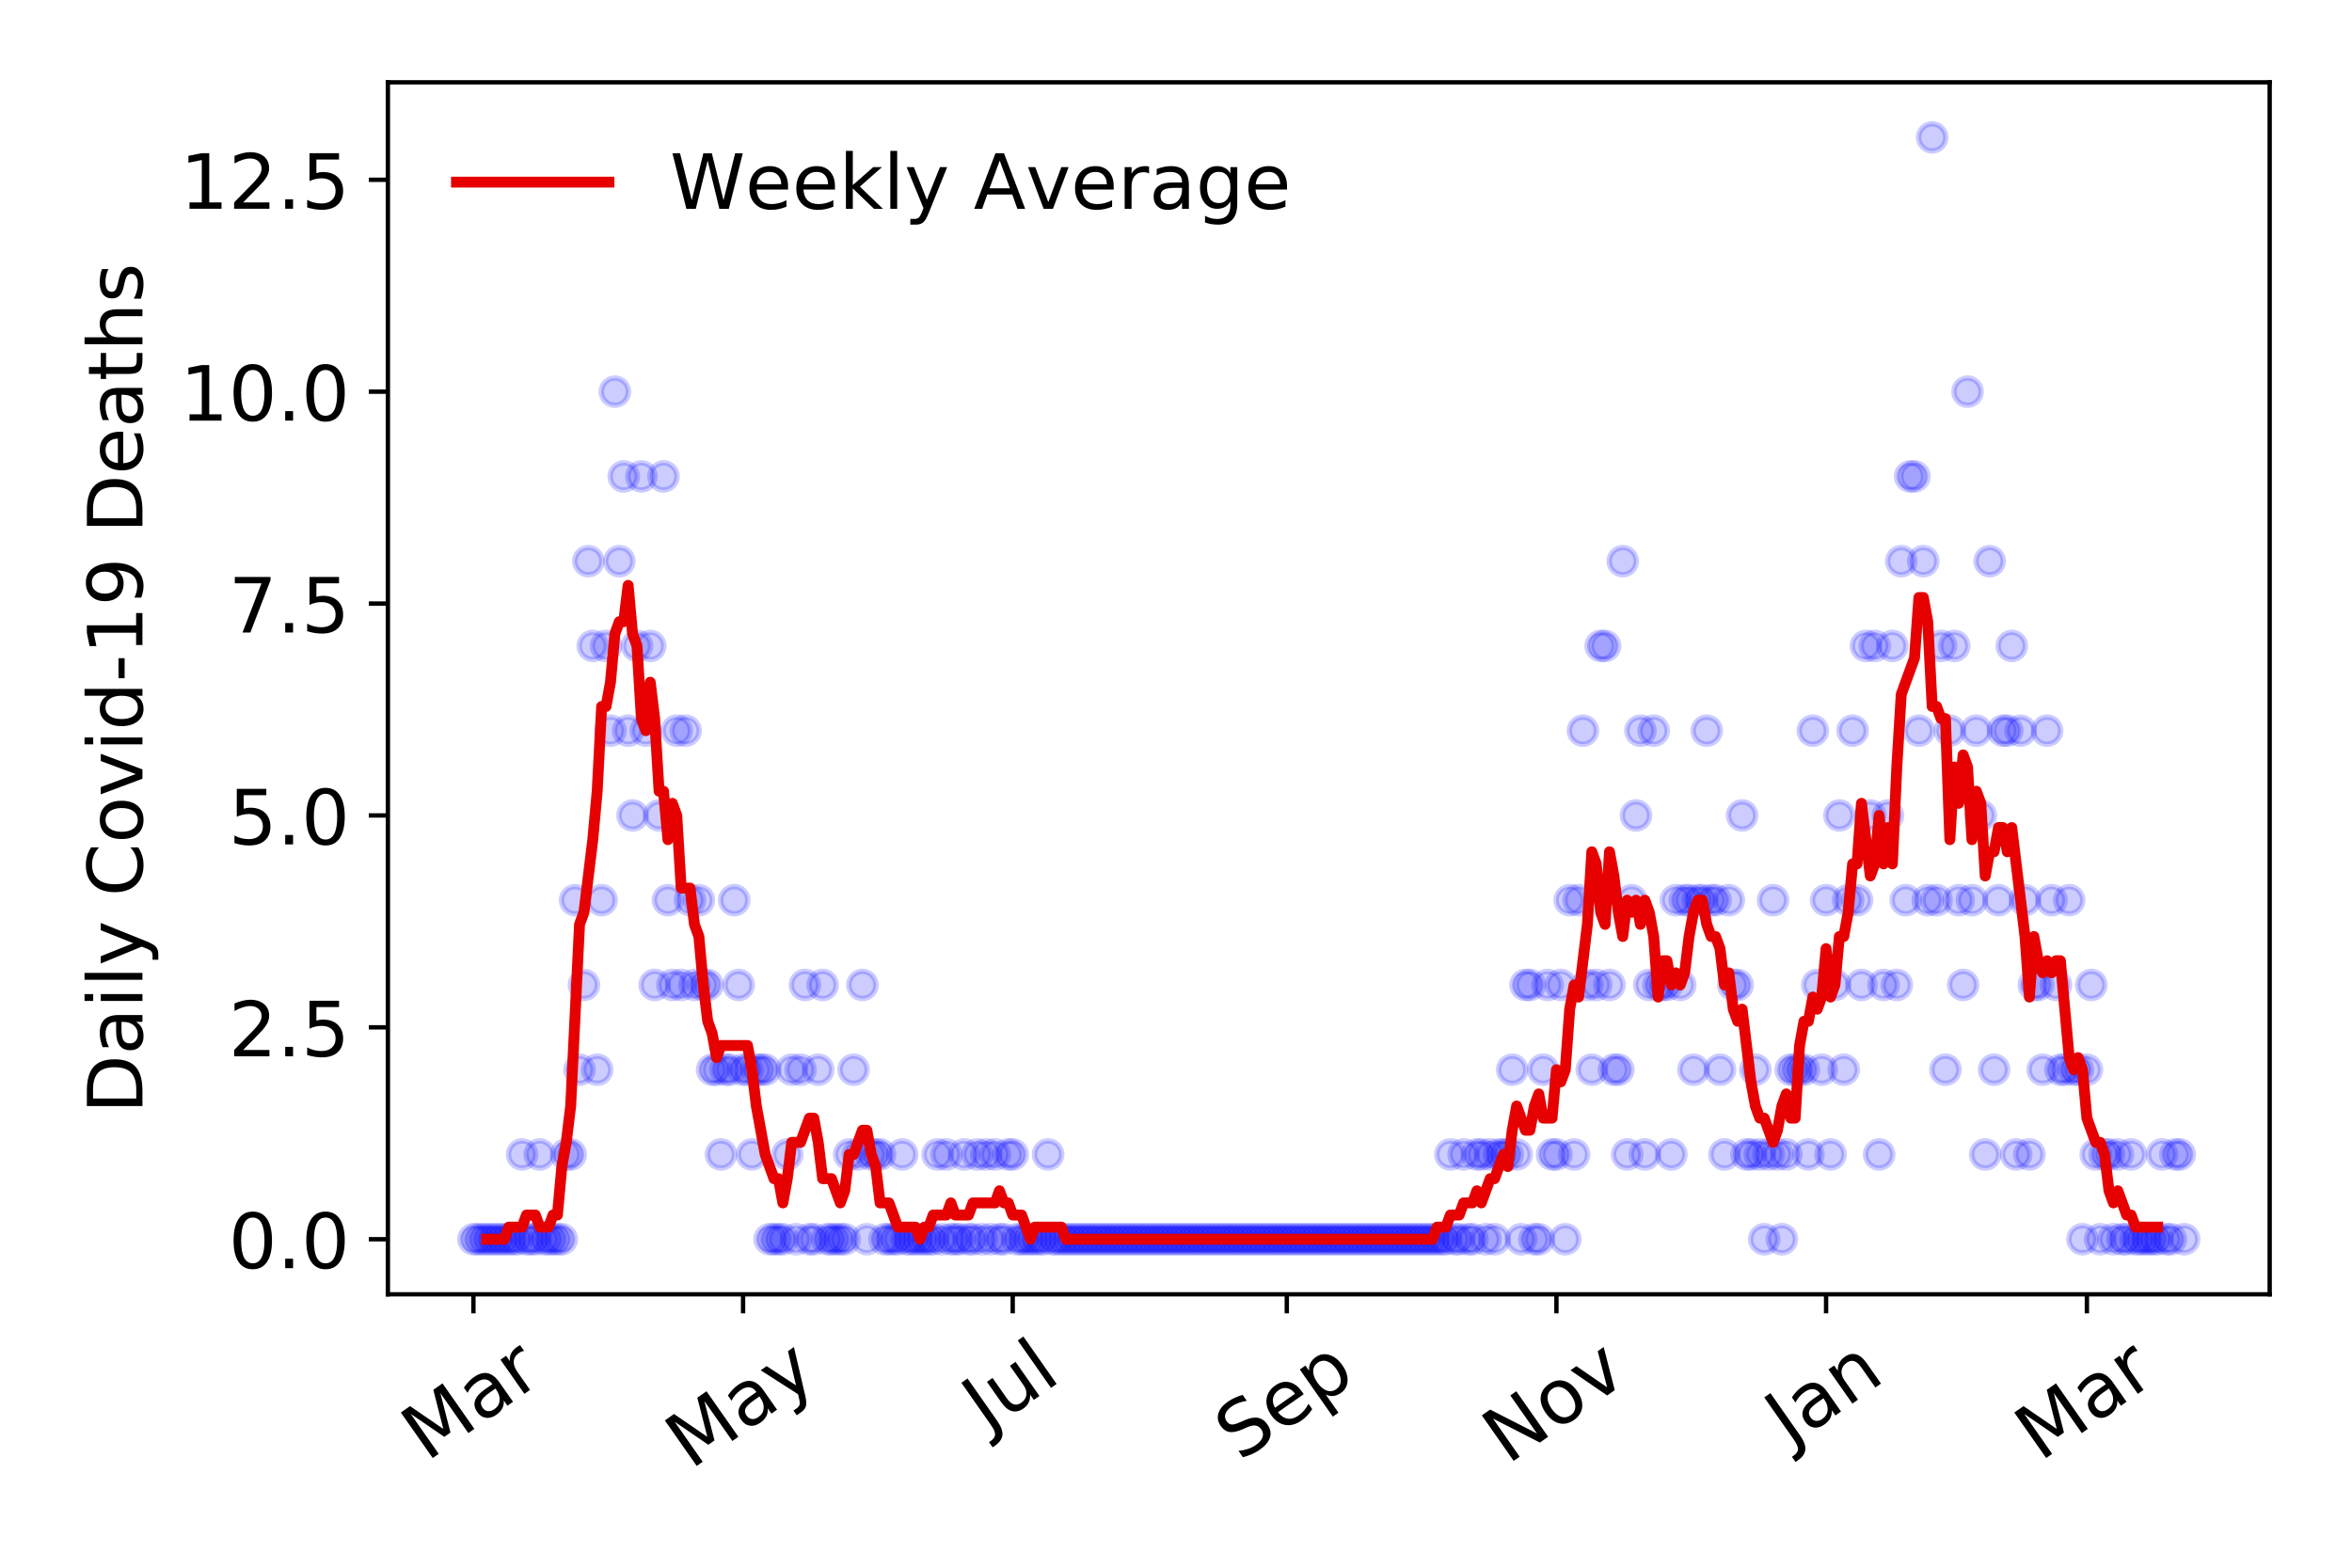 <?xml version="1.0" encoding="utf-8" standalone="no"?>
<!DOCTYPE svg PUBLIC "-//W3C//DTD SVG 1.1//EN"
  "http://www.w3.org/Graphics/SVG/1.1/DTD/svg11.dtd">
<!-- Created with matplotlib (https://matplotlib.org/) -->
<svg height="288pt" version="1.1" viewBox="0 0 432 288" width="432pt" xmlns="http://www.w3.org/2000/svg" xmlns:xlink="http://www.w3.org/1999/xlink">
 <defs>
  <style type="text/css">
*{stroke-linecap:butt;stroke-linejoin:round;}
  </style>
 </defs>
 <g id="figure_1">
  <g id="patch_1">
   <path d="M 0 288 
L 432 288 
L 432 0 
L 0 0 
z
" style="fill:#ffffff;"/>
  </g>
  <g id="axes_1">
   <g id="patch_2">
    <path d="M 71.245 237.778 
L 416.88 237.778 
L 416.88 15.12 
L 71.245 15.12 
z
" style="fill:#ffffff;"/>
   </g>
   <g id="matplotlib.axis_1">
    <g id="xtick_1">
     <g id="line2d_1">
      <defs>
       <path d="M 0 0 
L 0 3.5 
" id="m4d2df07c02" style="stroke:#000000;stroke-width:0.8;"/>
      </defs>
      <g>
       <use style="stroke:#000000;stroke-width:0.8;" x="86.956" xlink:href="#m4d2df07c02" y="237.778"/>
      </g>
     </g>
     <g id="text_1">
      <!-- Mar -->
      <defs>
       <path d="M 9.812 72.906 
L 24.516 72.906 
L 43.109 23.297 
L 61.812 72.906 
L 76.516 72.906 
L 76.516 0 
L 66.891 0 
L 66.891 64.016 
L 48.094 14.016 
L 38.188 14.016 
L 19.391 64.016 
L 19.391 0 
L 9.812 0 
z
" id="DejaVuSans-77"/>
       <path d="M 34.281 27.484 
Q 23.391 27.484 19.188 25 
Q 14.984 22.516 14.984 16.5 
Q 14.984 11.719 18.141 8.906 
Q 21.297 6.109 26.703 6.109 
Q 34.188 6.109 38.703 11.406 
Q 43.219 16.703 43.219 25.484 
L 43.219 27.484 
z
M 52.203 31.203 
L 52.203 0 
L 43.219 0 
L 43.219 8.297 
Q 40.141 3.328 35.547 0.953 
Q 30.953 -1.422 24.312 -1.422 
Q 15.922 -1.422 10.953 3.297 
Q 6 8.016 6 15.922 
Q 6 25.141 12.172 29.828 
Q 18.359 34.516 30.609 34.516 
L 43.219 34.516 
L 43.219 35.406 
Q 43.219 41.609 39.141 45 
Q 35.062 48.391 27.688 48.391 
Q 23 48.391 18.547 47.266 
Q 14.109 46.141 10.016 43.891 
L 10.016 52.203 
Q 14.938 54.109 19.578 55.047 
Q 24.219 56 28.609 56 
Q 40.484 56 46.344 49.844 
Q 52.203 43.703 52.203 31.203 
z
" id="DejaVuSans-97"/>
       <path d="M 41.109 46.297 
Q 39.594 47.172 37.812 47.578 
Q 36.031 48 33.891 48 
Q 26.266 48 22.188 43.047 
Q 18.109 38.094 18.109 28.812 
L 18.109 0 
L 9.078 0 
L 9.078 54.688 
L 18.109 54.688 
L 18.109 46.188 
Q 20.953 51.172 25.484 53.578 
Q 30.031 56 36.531 56 
Q 37.453 56 38.578 55.875 
Q 39.703 55.766 41.062 55.516 
z
" id="DejaVuSans-114"/>
      </defs>
      <g transform="translate(78.353 268.643)rotate(-35)scale(0.14 -0.14)">
       <use xlink:href="#DejaVuSans-77"/>
       <use x="86.279" xlink:href="#DejaVuSans-97"/>
       <use x="147.559" xlink:href="#DejaVuSans-114"/>
      </g>
     </g>
    </g>
    <g id="xtick_2">
     <g id="line2d_2">
      <g>
       <use style="stroke:#000000;stroke-width:0.8;" x="136.483" xlink:href="#m4d2df07c02" y="237.778"/>
      </g>
     </g>
     <g id="text_2">
      <!-- May -->
      <defs>
       <path d="M 32.172 -5.078 
Q 28.375 -14.844 24.75 -17.812 
Q 21.141 -20.797 15.094 -20.797 
L 7.906 -20.797 
L 7.906 -13.281 
L 13.188 -13.281 
Q 16.891 -13.281 18.938 -11.516 
Q 21 -9.766 23.484 -3.219 
L 25.094 0.875 
L 2.984 54.688 
L 12.5 54.688 
L 29.594 11.922 
L 46.688 54.688 
L 56.203 54.688 
z
" id="DejaVuSans-121"/>
      </defs>
      <g transform="translate(126.844 270.094)rotate(-35)scale(0.14 -0.14)">
       <use xlink:href="#DejaVuSans-77"/>
       <use x="86.279" xlink:href="#DejaVuSans-97"/>
       <use x="147.559" xlink:href="#DejaVuSans-121"/>
      </g>
     </g>
    </g>
    <g id="xtick_3">
     <g id="line2d_3">
      <g>
       <use style="stroke:#000000;stroke-width:0.8;" x="186.01" xlink:href="#m4d2df07c02" y="237.778"/>
      </g>
     </g>
     <g id="text_3">
      <!-- Jul -->
      <defs>
       <path d="M 9.812 72.906 
L 19.672 72.906 
L 19.672 5.078 
Q 19.672 -8.109 14.672 -14.062 
Q 9.672 -20.016 -1.422 -20.016 
L -5.172 -20.016 
L -5.172 -11.719 
L -2.094 -11.719 
Q 4.438 -11.719 7.125 -8.047 
Q 9.812 -4.391 9.812 5.078 
z
" id="DejaVuSans-74"/>
       <path d="M 8.5 21.578 
L 8.5 54.688 
L 17.484 54.688 
L 17.484 21.922 
Q 17.484 14.156 20.5 10.266 
Q 23.531 6.391 29.594 6.391 
Q 36.859 6.391 41.078 11.031 
Q 45.312 15.672 45.312 23.688 
L 45.312 54.688 
L 54.297 54.688 
L 54.297 0 
L 45.312 0 
L 45.312 8.406 
Q 42.047 3.422 37.719 1 
Q 33.406 -1.422 27.688 -1.422 
Q 18.266 -1.422 13.375 4.438 
Q 8.5 10.297 8.5 21.578 
z
M 31.109 56 
z
" id="DejaVuSans-117"/>
       <path d="M 9.422 75.984 
L 18.406 75.984 
L 18.406 0 
L 9.422 0 
z
" id="DejaVuSans-108"/>
      </defs>
      <g transform="translate(181.307 263.181)rotate(-35)scale(0.14 -0.14)">
       <use xlink:href="#DejaVuSans-74"/>
       <use x="29.492" xlink:href="#DejaVuSans-117"/>
       <use x="92.871" xlink:href="#DejaVuSans-108"/>
      </g>
     </g>
    </g>
    <g id="xtick_4">
     <g id="line2d_4">
      <g>
       <use style="stroke:#000000;stroke-width:0.8;" x="236.349" xlink:href="#m4d2df07c02" y="237.778"/>
      </g>
     </g>
     <g id="text_4">
      <!-- Sep -->
      <defs>
       <path d="M 53.516 70.516 
L 53.516 60.891 
Q 47.906 63.578 42.922 64.891 
Q 37.938 66.219 33.297 66.219 
Q 25.25 66.219 20.875 63.094 
Q 16.5 59.969 16.5 54.203 
Q 16.5 49.359 19.406 46.891 
Q 22.312 44.438 30.422 42.922 
L 36.375 41.703 
Q 47.406 39.594 52.656 34.297 
Q 57.906 29 57.906 20.125 
Q 57.906 9.516 50.797 4.047 
Q 43.703 -1.422 29.984 -1.422 
Q 24.812 -1.422 18.969 -0.25 
Q 13.141 0.922 6.891 3.219 
L 6.891 13.375 
Q 12.891 10.016 18.656 8.297 
Q 24.422 6.594 29.984 6.594 
Q 38.422 6.594 43.016 9.906 
Q 47.609 13.234 47.609 19.391 
Q 47.609 24.75 44.312 27.781 
Q 41.016 30.812 33.5 32.328 
L 27.484 33.5 
Q 16.453 35.688 11.516 40.375 
Q 6.594 45.062 6.594 53.422 
Q 6.594 63.094 13.406 68.656 
Q 20.219 74.219 32.172 74.219 
Q 37.312 74.219 42.625 73.281 
Q 47.953 72.359 53.516 70.516 
z
" id="DejaVuSans-83"/>
       <path d="M 56.203 29.594 
L 56.203 25.203 
L 14.891 25.203 
Q 15.484 15.922 20.484 11.062 
Q 25.484 6.203 34.422 6.203 
Q 39.594 6.203 44.453 7.469 
Q 49.312 8.734 54.109 11.281 
L 54.109 2.781 
Q 49.266 0.734 44.188 -0.344 
Q 39.109 -1.422 33.891 -1.422 
Q 20.797 -1.422 13.156 6.188 
Q 5.516 13.812 5.516 26.812 
Q 5.516 40.234 12.766 48.109 
Q 20.016 56 32.328 56 
Q 43.359 56 49.781 48.891 
Q 56.203 41.797 56.203 29.594 
z
M 47.219 32.234 
Q 47.125 39.594 43.094 43.984 
Q 39.062 48.391 32.422 48.391 
Q 24.906 48.391 20.391 44.141 
Q 15.875 39.891 15.188 32.172 
z
" id="DejaVuSans-101"/>
       <path d="M 18.109 8.203 
L 18.109 -20.797 
L 9.078 -20.797 
L 9.078 54.688 
L 18.109 54.688 
L 18.109 46.391 
Q 20.953 51.266 25.266 53.625 
Q 29.594 56 35.594 56 
Q 45.562 56 51.781 48.094 
Q 58.016 40.188 58.016 27.297 
Q 58.016 14.406 51.781 6.484 
Q 45.562 -1.422 35.594 -1.422 
Q 29.594 -1.422 25.266 0.953 
Q 20.953 3.328 18.109 8.203 
z
M 48.688 27.297 
Q 48.688 37.203 44.609 42.844 
Q 40.531 48.484 33.406 48.484 
Q 26.266 48.484 22.188 42.844 
Q 18.109 37.203 18.109 27.297 
Q 18.109 17.391 22.188 11.75 
Q 26.266 6.109 33.406 6.109 
Q 40.531 6.109 44.609 11.75 
Q 48.688 17.391 48.688 27.297 
z
" id="DejaVuSans-112"/>
      </defs>
      <g transform="translate(227.756 268.629)rotate(-35)scale(0.14 -0.14)">
       <use xlink:href="#DejaVuSans-83"/>
       <use x="63.477" xlink:href="#DejaVuSans-101"/>
       <use x="125" xlink:href="#DejaVuSans-112"/>
      </g>
     </g>
    </g>
    <g id="xtick_5">
     <g id="line2d_5">
      <g>
       <use style="stroke:#000000;stroke-width:0.8;" x="285.876" xlink:href="#m4d2df07c02" y="237.778"/>
      </g>
     </g>
     <g id="text_5">
      <!-- Nov -->
      <defs>
       <path d="M 9.812 72.906 
L 23.094 72.906 
L 55.422 11.922 
L 55.422 72.906 
L 64.984 72.906 
L 64.984 0 
L 51.703 0 
L 19.391 60.984 
L 19.391 0 
L 9.812 0 
z
" id="DejaVuSans-78"/>
       <path d="M 30.609 48.391 
Q 23.391 48.391 19.188 42.75 
Q 14.984 37.109 14.984 27.297 
Q 14.984 17.484 19.156 11.844 
Q 23.344 6.203 30.609 6.203 
Q 37.797 6.203 41.984 11.859 
Q 46.188 17.531 46.188 27.297 
Q 46.188 37.016 41.984 42.703 
Q 37.797 48.391 30.609 48.391 
z
M 30.609 56 
Q 42.328 56 49.016 48.375 
Q 55.719 40.766 55.719 27.297 
Q 55.719 13.875 49.016 6.219 
Q 42.328 -1.422 30.609 -1.422 
Q 18.844 -1.422 12.172 6.219 
Q 5.516 13.875 5.516 27.297 
Q 5.516 40.766 12.172 48.375 
Q 18.844 56 30.609 56 
z
" id="DejaVuSans-111"/>
       <path d="M 2.984 54.688 
L 12.5 54.688 
L 29.594 8.797 
L 46.688 54.688 
L 56.203 54.688 
L 35.688 0 
L 23.484 0 
z
" id="DejaVuSans-118"/>
      </defs>
      <g transform="translate(276.9 269.166)rotate(-35)scale(0.14 -0.14)">
       <use xlink:href="#DejaVuSans-78"/>
       <use x="74.805" xlink:href="#DejaVuSans-111"/>
       <use x="135.986" xlink:href="#DejaVuSans-118"/>
      </g>
     </g>
    </g>
    <g id="xtick_6">
     <g id="line2d_6">
      <g>
       <use style="stroke:#000000;stroke-width:0.8;" x="335.404" xlink:href="#m4d2df07c02" y="237.778"/>
      </g>
     </g>
     <g id="text_6">
      <!-- Jan -->
      <defs>
       <path d="M 54.891 33.016 
L 54.891 0 
L 45.906 0 
L 45.906 32.719 
Q 45.906 40.484 42.875 44.328 
Q 39.844 48.188 33.797 48.188 
Q 26.516 48.188 22.312 43.547 
Q 18.109 38.922 18.109 30.906 
L 18.109 0 
L 9.078 0 
L 9.078 54.688 
L 18.109 54.688 
L 18.109 46.188 
Q 21.344 51.125 25.703 53.562 
Q 30.078 56 35.797 56 
Q 45.219 56 50.047 50.172 
Q 54.891 44.344 54.891 33.016 
z
" id="DejaVuSans-110"/>
      </defs>
      <g transform="translate(328.78 265.871)rotate(-35)scale(0.14 -0.14)">
       <use xlink:href="#DejaVuSans-74"/>
       <use x="29.492" xlink:href="#DejaVuSans-97"/>
       <use x="90.771" xlink:href="#DejaVuSans-110"/>
      </g>
     </g>
    </g>
    <g id="xtick_7">
     <g id="line2d_7">
      <g>
       <use style="stroke:#000000;stroke-width:0.8;" x="383.307" xlink:href="#m4d2df07c02" y="237.778"/>
      </g>
     </g>
     <g id="text_7">
      <!-- Mar -->
      <g transform="translate(374.704 268.643)rotate(-35)scale(0.14 -0.14)">
       <use xlink:href="#DejaVuSans-77"/>
       <use x="86.279" xlink:href="#DejaVuSans-97"/>
       <use x="147.559" xlink:href="#DejaVuSans-114"/>
      </g>
     </g>
    </g>
   </g>
   <g id="matplotlib.axis_2">
    <g id="ytick_1">
     <g id="line2d_8">
      <defs>
       <path d="M 0 0 
L -3.5 0 
" id="m88a97a3372" style="stroke:#000000;stroke-width:0.8;"/>
      </defs>
      <g>
       <use style="stroke:#000000;stroke-width:0.8;" x="71.245" xlink:href="#m88a97a3372" y="227.657"/>
      </g>
     </g>
     <g id="text_8">
      <!-- 0.0 -->
      <defs>
       <path d="M 31.781 66.406 
Q 24.172 66.406 20.328 58.906 
Q 16.5 51.422 16.5 36.375 
Q 16.5 21.391 20.328 13.891 
Q 24.172 6.391 31.781 6.391 
Q 39.453 6.391 43.281 13.891 
Q 47.125 21.391 47.125 36.375 
Q 47.125 51.422 43.281 58.906 
Q 39.453 66.406 31.781 66.406 
z
M 31.781 74.219 
Q 44.047 74.219 50.516 64.516 
Q 56.984 54.828 56.984 36.375 
Q 56.984 17.969 50.516 8.266 
Q 44.047 -1.422 31.781 -1.422 
Q 19.531 -1.422 13.062 8.266 
Q 6.594 17.969 6.594 36.375 
Q 6.594 54.828 13.062 64.516 
Q 19.531 74.219 31.781 74.219 
z
" id="DejaVuSans-48"/>
       <path d="M 10.688 12.406 
L 21 12.406 
L 21 0 
L 10.688 0 
z
" id="DejaVuSans-46"/>
      </defs>
      <g transform="translate(41.981 232.976)scale(0.14 -0.14)">
       <use xlink:href="#DejaVuSans-48"/>
       <use x="63.623" xlink:href="#DejaVuSans-46"/>
       <use x="95.41" xlink:href="#DejaVuSans-48"/>
      </g>
     </g>
    </g>
    <g id="ytick_2">
     <g id="line2d_9">
      <g>
       <use style="stroke:#000000;stroke-width:0.8;" x="71.245" xlink:href="#m88a97a3372" y="188.731"/>
      </g>
     </g>
     <g id="text_9">
      <!-- 2.5 -->
      <defs>
       <path d="M 19.188 8.297 
L 53.609 8.297 
L 53.609 0 
L 7.328 0 
L 7.328 8.297 
Q 12.938 14.109 22.625 23.891 
Q 32.328 33.688 34.812 36.531 
Q 39.547 41.844 41.422 45.531 
Q 43.312 49.219 43.312 52.781 
Q 43.312 58.594 39.234 62.25 
Q 35.156 65.922 28.609 65.922 
Q 23.969 65.922 18.812 64.312 
Q 13.672 62.703 7.812 59.422 
L 7.812 69.391 
Q 13.766 71.781 18.938 73 
Q 24.125 74.219 28.422 74.219 
Q 39.75 74.219 46.484 68.547 
Q 53.219 62.891 53.219 53.422 
Q 53.219 48.922 51.531 44.891 
Q 49.859 40.875 45.406 35.406 
Q 44.188 33.984 37.641 27.219 
Q 31.109 20.453 19.188 8.297 
z
" id="DejaVuSans-50"/>
       <path d="M 10.797 72.906 
L 49.516 72.906 
L 49.516 64.594 
L 19.828 64.594 
L 19.828 46.734 
Q 21.969 47.469 24.109 47.828 
Q 26.266 48.188 28.422 48.188 
Q 40.625 48.188 47.75 41.5 
Q 54.891 34.812 54.891 23.391 
Q 54.891 11.625 47.562 5.094 
Q 40.234 -1.422 26.906 -1.422 
Q 22.312 -1.422 17.547 -0.641 
Q 12.797 0.141 7.719 1.703 
L 7.719 11.625 
Q 12.109 9.234 16.797 8.062 
Q 21.484 6.891 26.703 6.891 
Q 35.156 6.891 40.078 11.328 
Q 45.016 15.766 45.016 23.391 
Q 45.016 31 40.078 35.438 
Q 35.156 39.891 26.703 39.891 
Q 22.75 39.891 18.812 39.016 
Q 14.891 38.141 10.797 36.281 
z
" id="DejaVuSans-53"/>
      </defs>
      <g transform="translate(41.981 194.05)scale(0.14 -0.14)">
       <use xlink:href="#DejaVuSans-50"/>
       <use x="63.623" xlink:href="#DejaVuSans-46"/>
       <use x="95.41" xlink:href="#DejaVuSans-53"/>
      </g>
     </g>
    </g>
    <g id="ytick_3">
     <g id="line2d_10">
      <g>
       <use style="stroke:#000000;stroke-width:0.8;" x="71.245" xlink:href="#m88a97a3372" y="149.805"/>
      </g>
     </g>
     <g id="text_10">
      <!-- 5.0 -->
      <g transform="translate(41.981 155.124)scale(0.14 -0.14)">
       <use xlink:href="#DejaVuSans-53"/>
       <use x="63.623" xlink:href="#DejaVuSans-46"/>
       <use x="95.41" xlink:href="#DejaVuSans-48"/>
      </g>
     </g>
    </g>
    <g id="ytick_4">
     <g id="line2d_11">
      <g>
       <use style="stroke:#000000;stroke-width:0.8;" x="71.245" xlink:href="#m88a97a3372" y="110.879"/>
      </g>
     </g>
     <g id="text_11">
      <!-- 7.5 -->
      <defs>
       <path d="M 8.203 72.906 
L 55.078 72.906 
L 55.078 68.703 
L 28.609 0 
L 18.312 0 
L 43.219 64.594 
L 8.203 64.594 
z
" id="DejaVuSans-55"/>
      </defs>
      <g transform="translate(41.981 116.197)scale(0.14 -0.14)">
       <use xlink:href="#DejaVuSans-55"/>
       <use x="63.623" xlink:href="#DejaVuSans-46"/>
       <use x="95.41" xlink:href="#DejaVuSans-53"/>
      </g>
     </g>
    </g>
    <g id="ytick_5">
     <g id="line2d_12">
      <g>
       <use style="stroke:#000000;stroke-width:0.8;" x="71.245" xlink:href="#m88a97a3372" y="71.952"/>
      </g>
     </g>
     <g id="text_12">
      <!-- 10.0 -->
      <defs>
       <path d="M 12.406 8.297 
L 28.516 8.297 
L 28.516 63.922 
L 10.984 60.406 
L 10.984 69.391 
L 28.422 72.906 
L 38.281 72.906 
L 38.281 8.297 
L 54.391 8.297 
L 54.391 0 
L 12.406 0 
z
" id="DejaVuSans-49"/>
      </defs>
      <g transform="translate(33.073 77.271)scale(0.14 -0.14)">
       <use xlink:href="#DejaVuSans-49"/>
       <use x="63.623" xlink:href="#DejaVuSans-48"/>
       <use x="127.246" xlink:href="#DejaVuSans-46"/>
       <use x="159.033" xlink:href="#DejaVuSans-48"/>
      </g>
     </g>
    </g>
    <g id="ytick_6">
     <g id="line2d_13">
      <g>
       <use style="stroke:#000000;stroke-width:0.8;" x="71.245" xlink:href="#m88a97a3372" y="33.026"/>
      </g>
     </g>
     <g id="text_13">
      <!-- 12.5 -->
      <g transform="translate(33.073 38.345)scale(0.14 -0.14)">
       <use xlink:href="#DejaVuSans-49"/>
       <use x="63.623" xlink:href="#DejaVuSans-50"/>
       <use x="127.246" xlink:href="#DejaVuSans-46"/>
       <use x="159.033" xlink:href="#DejaVuSans-53"/>
      </g>
     </g>
    </g>
    <g id="text_14">
     <!-- Daily Covid-19 Deaths -->
     <defs>
      <path d="M 19.672 64.797 
L 19.672 8.109 
L 31.594 8.109 
Q 46.688 8.109 53.688 14.938 
Q 60.688 21.781 60.688 36.531 
Q 60.688 51.172 53.688 57.984 
Q 46.688 64.797 31.594 64.797 
z
M 9.812 72.906 
L 30.078 72.906 
Q 51.266 72.906 61.172 64.094 
Q 71.094 55.281 71.094 36.531 
Q 71.094 17.672 61.125 8.828 
Q 51.172 0 30.078 0 
L 9.812 0 
z
" id="DejaVuSans-68"/>
      <path d="M 9.422 54.688 
L 18.406 54.688 
L 18.406 0 
L 9.422 0 
z
M 9.422 75.984 
L 18.406 75.984 
L 18.406 64.594 
L 9.422 64.594 
z
" id="DejaVuSans-105"/>
      <path id="DejaVuSans-32"/>
      <path d="M 64.406 67.281 
L 64.406 56.891 
Q 59.422 61.531 53.781 63.812 
Q 48.141 66.109 41.797 66.109 
Q 29.297 66.109 22.656 58.469 
Q 16.016 50.828 16.016 36.375 
Q 16.016 21.969 22.656 14.328 
Q 29.297 6.688 41.797 6.688 
Q 48.141 6.688 53.781 8.984 
Q 59.422 11.281 64.406 15.922 
L 64.406 5.609 
Q 59.234 2.094 53.438 0.328 
Q 47.656 -1.422 41.219 -1.422 
Q 24.656 -1.422 15.125 8.703 
Q 5.609 18.844 5.609 36.375 
Q 5.609 53.953 15.125 64.078 
Q 24.656 74.219 41.219 74.219 
Q 47.75 74.219 53.531 72.484 
Q 59.328 70.75 64.406 67.281 
z
" id="DejaVuSans-67"/>
      <path d="M 45.406 46.391 
L 45.406 75.984 
L 54.391 75.984 
L 54.391 0 
L 45.406 0 
L 45.406 8.203 
Q 42.578 3.328 38.25 0.953 
Q 33.938 -1.422 27.875 -1.422 
Q 17.969 -1.422 11.734 6.484 
Q 5.516 14.406 5.516 27.297 
Q 5.516 40.188 11.734 48.094 
Q 17.969 56 27.875 56 
Q 33.938 56 38.25 53.625 
Q 42.578 51.266 45.406 46.391 
z
M 14.797 27.297 
Q 14.797 17.391 18.875 11.75 
Q 22.953 6.109 30.078 6.109 
Q 37.203 6.109 41.297 11.75 
Q 45.406 17.391 45.406 27.297 
Q 45.406 37.203 41.297 42.844 
Q 37.203 48.484 30.078 48.484 
Q 22.953 48.484 18.875 42.844 
Q 14.797 37.203 14.797 27.297 
z
" id="DejaVuSans-100"/>
      <path d="M 4.891 31.391 
L 31.203 31.391 
L 31.203 23.391 
L 4.891 23.391 
z
" id="DejaVuSans-45"/>
      <path d="M 10.984 1.516 
L 10.984 10.5 
Q 14.703 8.734 18.5 7.812 
Q 22.312 6.891 25.984 6.891 
Q 35.75 6.891 40.891 13.453 
Q 46.047 20.016 46.781 33.406 
Q 43.953 29.203 39.594 26.953 
Q 35.25 24.703 29.984 24.703 
Q 19.047 24.703 12.672 31.312 
Q 6.297 37.938 6.297 49.422 
Q 6.297 60.641 12.938 67.422 
Q 19.578 74.219 30.609 74.219 
Q 43.266 74.219 49.922 64.516 
Q 56.594 54.828 56.594 36.375 
Q 56.594 19.141 48.406 8.859 
Q 40.234 -1.422 26.422 -1.422 
Q 22.703 -1.422 18.891 -0.688 
Q 15.094 0.047 10.984 1.516 
z
M 30.609 32.422 
Q 37.25 32.422 41.125 36.953 
Q 45.016 41.5 45.016 49.422 
Q 45.016 57.281 41.125 61.844 
Q 37.25 66.406 30.609 66.406 
Q 23.969 66.406 20.094 61.844 
Q 16.219 57.281 16.219 49.422 
Q 16.219 41.5 20.094 36.953 
Q 23.969 32.422 30.609 32.422 
z
" id="DejaVuSans-57"/>
      <path d="M 18.312 70.219 
L 18.312 54.688 
L 36.812 54.688 
L 36.812 47.703 
L 18.312 47.703 
L 18.312 18.016 
Q 18.312 11.328 20.141 9.422 
Q 21.969 7.516 27.594 7.516 
L 36.812 7.516 
L 36.812 0 
L 27.594 0 
Q 17.188 0 13.234 3.875 
Q 9.281 7.766 9.281 18.016 
L 9.281 47.703 
L 2.688 47.703 
L 2.688 54.688 
L 9.281 54.688 
L 9.281 70.219 
z
" id="DejaVuSans-116"/>
      <path d="M 54.891 33.016 
L 54.891 0 
L 45.906 0 
L 45.906 32.719 
Q 45.906 40.484 42.875 44.328 
Q 39.844 48.188 33.797 48.188 
Q 26.516 48.188 22.312 43.547 
Q 18.109 38.922 18.109 30.906 
L 18.109 0 
L 9.078 0 
L 9.078 75.984 
L 18.109 75.984 
L 18.109 46.188 
Q 21.344 51.125 25.703 53.562 
Q 30.078 56 35.797 56 
Q 45.219 56 50.047 50.172 
Q 54.891 44.344 54.891 33.016 
z
" id="DejaVuSans-104"/>
      <path d="M 44.281 53.078 
L 44.281 44.578 
Q 40.484 46.531 36.375 47.5 
Q 32.281 48.484 27.875 48.484 
Q 21.188 48.484 17.844 46.438 
Q 14.5 44.391 14.5 40.281 
Q 14.5 37.156 16.891 35.375 
Q 19.281 33.594 26.516 31.984 
L 29.594 31.297 
Q 39.156 29.25 43.188 25.516 
Q 47.219 21.781 47.219 15.094 
Q 47.219 7.469 41.188 3.016 
Q 35.156 -1.422 24.609 -1.422 
Q 20.219 -1.422 15.453 -0.562 
Q 10.688 0.297 5.422 2 
L 5.422 11.281 
Q 10.406 8.688 15.234 7.391 
Q 20.062 6.109 24.812 6.109 
Q 31.156 6.109 34.562 8.281 
Q 37.984 10.453 37.984 14.406 
Q 37.984 18.062 35.516 20.016 
Q 33.062 21.969 24.703 23.781 
L 21.578 24.516 
Q 13.234 26.266 9.516 29.906 
Q 5.812 33.547 5.812 39.891 
Q 5.812 47.609 11.281 51.797 
Q 16.75 56 26.812 56 
Q 31.781 56 36.172 55.266 
Q 40.578 54.547 44.281 53.078 
z
" id="DejaVuSans-115"/>
     </defs>
     <g transform="translate(26.162 204.56)rotate(-90)scale(0.14 -0.14)">
      <use xlink:href="#DejaVuSans-68"/>
      <use x="77.002" xlink:href="#DejaVuSans-97"/>
      <use x="138.281" xlink:href="#DejaVuSans-105"/>
      <use x="166.064" xlink:href="#DejaVuSans-108"/>
      <use x="193.848" xlink:href="#DejaVuSans-121"/>
      <use x="253.027" xlink:href="#DejaVuSans-32"/>
      <use x="284.814" xlink:href="#DejaVuSans-67"/>
      <use x="354.639" xlink:href="#DejaVuSans-111"/>
      <use x="415.82" xlink:href="#DejaVuSans-118"/>
      <use x="475" xlink:href="#DejaVuSans-105"/>
      <use x="502.783" xlink:href="#DejaVuSans-100"/>
      <use x="566.26" xlink:href="#DejaVuSans-45"/>
      <use x="602.344" xlink:href="#DejaVuSans-49"/>
      <use x="665.967" xlink:href="#DejaVuSans-57"/>
      <use x="729.59" xlink:href="#DejaVuSans-32"/>
      <use x="761.377" xlink:href="#DejaVuSans-68"/>
      <use x="838.379" xlink:href="#DejaVuSans-101"/>
      <use x="899.902" xlink:href="#DejaVuSans-97"/>
      <use x="961.182" xlink:href="#DejaVuSans-116"/>
      <use x="1000.391" xlink:href="#DejaVuSans-104"/>
      <use x="1063.77" xlink:href="#DejaVuSans-115"/>
     </g>
    </g>
   </g>
   <g id="line2d_14">
    <defs>
     <path d="M 0 2.5 
C 0.663 2.5 1.299 2.237 1.768 1.768 
C 2.237 1.299 2.5 0.663 2.5 0 
C 2.5 -0.663 2.237 -1.299 1.768 -1.768 
C 1.299 -2.237 0.663 -2.5 0 -2.5 
C -0.663 -2.5 -1.299 -2.237 -1.768 -1.768 
C -2.237 -1.299 -2.5 -0.663 -2.5 0 
C -2.5 0.663 -2.237 1.299 -1.768 1.768 
C -1.299 2.237 -0.663 2.5 0 2.5 
z
" id="mced327a359" style="stroke:#0000ff;stroke-opacity:0.2;"/>
    </defs>
    <g clip-path="url(#p3aa2ceb9b4)">
     <use style="fill:#0000ff;fill-opacity:0.2;stroke:#0000ff;stroke-opacity:0.2;" x="86.956" xlink:href="#mced327a359" y="227.657"/>
     <use style="fill:#0000ff;fill-opacity:0.2;stroke:#0000ff;stroke-opacity:0.2;" x="87.768" xlink:href="#mced327a359" y="227.657"/>
     <use style="fill:#0000ff;fill-opacity:0.2;stroke:#0000ff;stroke-opacity:0.2;" x="88.58" xlink:href="#mced327a359" y="227.657"/>
     <use style="fill:#0000ff;fill-opacity:0.2;stroke:#0000ff;stroke-opacity:0.2;" x="89.391" xlink:href="#mced327a359" y="227.657"/>
     <use style="fill:#0000ff;fill-opacity:0.2;stroke:#0000ff;stroke-opacity:0.2;" x="90.203" xlink:href="#mced327a359" y="227.657"/>
     <use style="fill:#0000ff;fill-opacity:0.2;stroke:#0000ff;stroke-opacity:0.2;" x="91.015" xlink:href="#mced327a359" y="227.657"/>
     <use style="fill:#0000ff;fill-opacity:0.2;stroke:#0000ff;stroke-opacity:0.2;" x="91.827" xlink:href="#mced327a359" y="227.657"/>
     <use style="fill:#0000ff;fill-opacity:0.2;stroke:#0000ff;stroke-opacity:0.2;" x="92.639" xlink:href="#mced327a359" y="227.657"/>
     <use style="fill:#0000ff;fill-opacity:0.2;stroke:#0000ff;stroke-opacity:0.2;" x="93.451" xlink:href="#mced327a359" y="227.657"/>
     <use style="fill:#0000ff;fill-opacity:0.2;stroke:#0000ff;stroke-opacity:0.2;" x="94.263" xlink:href="#mced327a359" y="227.657"/>
     <use style="fill:#0000ff;fill-opacity:0.2;stroke:#0000ff;stroke-opacity:0.2;" x="95.075" xlink:href="#mced327a359" y="227.657"/>
     <use style="fill:#0000ff;fill-opacity:0.2;stroke:#0000ff;stroke-opacity:0.2;" x="95.887" xlink:href="#mced327a359" y="212.087"/>
     <use style="fill:#0000ff;fill-opacity:0.2;stroke:#0000ff;stroke-opacity:0.2;" x="96.699" xlink:href="#mced327a359" y="227.657"/>
     <use style="fill:#0000ff;fill-opacity:0.2;stroke:#0000ff;stroke-opacity:0.2;" x="97.511" xlink:href="#mced327a359" y="227.657"/>
     <use style="fill:#0000ff;fill-opacity:0.2;stroke:#0000ff;stroke-opacity:0.2;" x="98.323" xlink:href="#mced327a359" y="227.657"/>
     <use style="fill:#0000ff;fill-opacity:0.2;stroke:#0000ff;stroke-opacity:0.2;" x="99.135" xlink:href="#mced327a359" y="212.087"/>
     <use style="fill:#0000ff;fill-opacity:0.2;stroke:#0000ff;stroke-opacity:0.2;" x="99.946" xlink:href="#mced327a359" y="227.657"/>
     <use style="fill:#0000ff;fill-opacity:0.2;stroke:#0000ff;stroke-opacity:0.2;" x="100.758" xlink:href="#mced327a359" y="227.657"/>
     <use style="fill:#0000ff;fill-opacity:0.2;stroke:#0000ff;stroke-opacity:0.2;" x="101.57" xlink:href="#mced327a359" y="227.657"/>
     <use style="fill:#0000ff;fill-opacity:0.2;stroke:#0000ff;stroke-opacity:0.2;" x="102.382" xlink:href="#mced327a359" y="227.657"/>
     <use style="fill:#0000ff;fill-opacity:0.2;stroke:#0000ff;stroke-opacity:0.2;" x="103.194" xlink:href="#mced327a359" y="227.657"/>
     <use style="fill:#0000ff;fill-opacity:0.2;stroke:#0000ff;stroke-opacity:0.2;" x="104.006" xlink:href="#mced327a359" y="212.087"/>
     <use style="fill:#0000ff;fill-opacity:0.2;stroke:#0000ff;stroke-opacity:0.2;" x="104.818" xlink:href="#mced327a359" y="212.087"/>
     <use style="fill:#0000ff;fill-opacity:0.2;stroke:#0000ff;stroke-opacity:0.2;" x="105.63" xlink:href="#mced327a359" y="165.375"/>
     <use style="fill:#0000ff;fill-opacity:0.2;stroke:#0000ff;stroke-opacity:0.2;" x="106.442" xlink:href="#mced327a359" y="196.516"/>
     <use style="fill:#0000ff;fill-opacity:0.2;stroke:#0000ff;stroke-opacity:0.2;" x="107.254" xlink:href="#mced327a359" y="180.946"/>
     <use style="fill:#0000ff;fill-opacity:0.2;stroke:#0000ff;stroke-opacity:0.2;" x="108.066" xlink:href="#mced327a359" y="103.093"/>
     <use style="fill:#0000ff;fill-opacity:0.2;stroke:#0000ff;stroke-opacity:0.2;" x="108.878" xlink:href="#mced327a359" y="118.664"/>
     <use style="fill:#0000ff;fill-opacity:0.2;stroke:#0000ff;stroke-opacity:0.2;" x="109.689" xlink:href="#mced327a359" y="196.516"/>
     <use style="fill:#0000ff;fill-opacity:0.2;stroke:#0000ff;stroke-opacity:0.2;" x="110.501" xlink:href="#mced327a359" y="165.375"/>
     <use style="fill:#0000ff;fill-opacity:0.2;stroke:#0000ff;stroke-opacity:0.2;" x="111.313" xlink:href="#mced327a359" y="118.664"/>
     <use style="fill:#0000ff;fill-opacity:0.2;stroke:#0000ff;stroke-opacity:0.2;" x="112.125" xlink:href="#mced327a359" y="134.234"/>
     <use style="fill:#0000ff;fill-opacity:0.2;stroke:#0000ff;stroke-opacity:0.2;" x="112.937" xlink:href="#mced327a359" y="71.952"/>
     <use style="fill:#0000ff;fill-opacity:0.2;stroke:#0000ff;stroke-opacity:0.2;" x="113.749" xlink:href="#mced327a359" y="103.093"/>
     <use style="fill:#0000ff;fill-opacity:0.2;stroke:#0000ff;stroke-opacity:0.2;" x="114.561" xlink:href="#mced327a359" y="87.523"/>
     <use style="fill:#0000ff;fill-opacity:0.2;stroke:#0000ff;stroke-opacity:0.2;" x="115.373" xlink:href="#mced327a359" y="134.234"/>
     <use style="fill:#0000ff;fill-opacity:0.2;stroke:#0000ff;stroke-opacity:0.2;" x="116.185" xlink:href="#mced327a359" y="149.805"/>
     <use style="fill:#0000ff;fill-opacity:0.2;stroke:#0000ff;stroke-opacity:0.2;" x="116.997" xlink:href="#mced327a359" y="118.664"/>
     <use style="fill:#0000ff;fill-opacity:0.2;stroke:#0000ff;stroke-opacity:0.2;" x="117.809" xlink:href="#mced327a359" y="87.523"/>
     <use style="fill:#0000ff;fill-opacity:0.2;stroke:#0000ff;stroke-opacity:0.2;" x="118.621" xlink:href="#mced327a359" y="134.234"/>
     <use style="fill:#0000ff;fill-opacity:0.2;stroke:#0000ff;stroke-opacity:0.2;" x="119.433" xlink:href="#mced327a359" y="118.664"/>
     <use style="fill:#0000ff;fill-opacity:0.2;stroke:#0000ff;stroke-opacity:0.2;" x="120.244" xlink:href="#mced327a359" y="180.946"/>
     <use style="fill:#0000ff;fill-opacity:0.2;stroke:#0000ff;stroke-opacity:0.2;" x="121.056" xlink:href="#mced327a359" y="149.805"/>
     <use style="fill:#0000ff;fill-opacity:0.2;stroke:#0000ff;stroke-opacity:0.2;" x="121.868" xlink:href="#mced327a359" y="87.523"/>
     <use style="fill:#0000ff;fill-opacity:0.2;stroke:#0000ff;stroke-opacity:0.2;" x="122.68" xlink:href="#mced327a359" y="165.375"/>
     <use style="fill:#0000ff;fill-opacity:0.2;stroke:#0000ff;stroke-opacity:0.2;" x="123.492" xlink:href="#mced327a359" y="180.946"/>
     <use style="fill:#0000ff;fill-opacity:0.2;stroke:#0000ff;stroke-opacity:0.2;" x="124.304" xlink:href="#mced327a359" y="134.234"/>
     <use style="fill:#0000ff;fill-opacity:0.2;stroke:#0000ff;stroke-opacity:0.2;" x="125.116" xlink:href="#mced327a359" y="180.946"/>
     <use style="fill:#0000ff;fill-opacity:0.2;stroke:#0000ff;stroke-opacity:0.2;" x="125.928" xlink:href="#mced327a359" y="134.234"/>
     <use style="fill:#0000ff;fill-opacity:0.2;stroke:#0000ff;stroke-opacity:0.2;" x="126.74" xlink:href="#mced327a359" y="165.375"/>
     <use style="fill:#0000ff;fill-opacity:0.2;stroke:#0000ff;stroke-opacity:0.2;" x="127.552" xlink:href="#mced327a359" y="180.946"/>
     <use style="fill:#0000ff;fill-opacity:0.2;stroke:#0000ff;stroke-opacity:0.2;" x="128.364" xlink:href="#mced327a359" y="165.375"/>
     <use style="fill:#0000ff;fill-opacity:0.2;stroke:#0000ff;stroke-opacity:0.2;" x="129.176" xlink:href="#mced327a359" y="180.946"/>
     <use style="fill:#0000ff;fill-opacity:0.2;stroke:#0000ff;stroke-opacity:0.2;" x="129.988" xlink:href="#mced327a359" y="180.946"/>
     <use style="fill:#0000ff;fill-opacity:0.2;stroke:#0000ff;stroke-opacity:0.2;" x="130.799" xlink:href="#mced327a359" y="196.516"/>
     <use style="fill:#0000ff;fill-opacity:0.2;stroke:#0000ff;stroke-opacity:0.2;" x="131.611" xlink:href="#mced327a359" y="196.516"/>
     <use style="fill:#0000ff;fill-opacity:0.2;stroke:#0000ff;stroke-opacity:0.2;" x="132.423" xlink:href="#mced327a359" y="212.087"/>
     <use style="fill:#0000ff;fill-opacity:0.2;stroke:#0000ff;stroke-opacity:0.2;" x="133.235" xlink:href="#mced327a359" y="196.516"/>
     <use style="fill:#0000ff;fill-opacity:0.2;stroke:#0000ff;stroke-opacity:0.2;" x="134.047" xlink:href="#mced327a359" y="196.516"/>
     <use style="fill:#0000ff;fill-opacity:0.2;stroke:#0000ff;stroke-opacity:0.2;" x="134.859" xlink:href="#mced327a359" y="165.375"/>
     <use style="fill:#0000ff;fill-opacity:0.2;stroke:#0000ff;stroke-opacity:0.2;" x="135.671" xlink:href="#mced327a359" y="180.946"/>
     <use style="fill:#0000ff;fill-opacity:0.2;stroke:#0000ff;stroke-opacity:0.2;" x="136.483" xlink:href="#mced327a359" y="196.516"/>
     <use style="fill:#0000ff;fill-opacity:0.2;stroke:#0000ff;stroke-opacity:0.2;" x="137.295" xlink:href="#mced327a359" y="196.516"/>
     <use style="fill:#0000ff;fill-opacity:0.2;stroke:#0000ff;stroke-opacity:0.2;" x="138.107" xlink:href="#mced327a359" y="212.087"/>
     <use style="fill:#0000ff;fill-opacity:0.2;stroke:#0000ff;stroke-opacity:0.2;" x="138.919" xlink:href="#mced327a359" y="196.516"/>
     <use style="fill:#0000ff;fill-opacity:0.2;stroke:#0000ff;stroke-opacity:0.2;" x="139.731" xlink:href="#mced327a359" y="196.516"/>
     <use style="fill:#0000ff;fill-opacity:0.2;stroke:#0000ff;stroke-opacity:0.2;" x="140.543" xlink:href="#mced327a359" y="196.516"/>
     <use style="fill:#0000ff;fill-opacity:0.2;stroke:#0000ff;stroke-opacity:0.2;" x="141.354" xlink:href="#mced327a359" y="227.657"/>
     <use style="fill:#0000ff;fill-opacity:0.2;stroke:#0000ff;stroke-opacity:0.2;" x="142.166" xlink:href="#mced327a359" y="227.657"/>
     <use style="fill:#0000ff;fill-opacity:0.2;stroke:#0000ff;stroke-opacity:0.2;" x="142.978" xlink:href="#mced327a359" y="227.657"/>
     <use style="fill:#0000ff;fill-opacity:0.2;stroke:#0000ff;stroke-opacity:0.2;" x="143.79" xlink:href="#mced327a359" y="227.657"/>
     <use style="fill:#0000ff;fill-opacity:0.2;stroke:#0000ff;stroke-opacity:0.2;" x="144.602" xlink:href="#mced327a359" y="212.087"/>
     <use style="fill:#0000ff;fill-opacity:0.2;stroke:#0000ff;stroke-opacity:0.2;" x="145.414" xlink:href="#mced327a359" y="196.516"/>
     <use style="fill:#0000ff;fill-opacity:0.2;stroke:#0000ff;stroke-opacity:0.2;" x="146.226" xlink:href="#mced327a359" y="227.657"/>
     <use style="fill:#0000ff;fill-opacity:0.2;stroke:#0000ff;stroke-opacity:0.2;" x="147.038" xlink:href="#mced327a359" y="196.516"/>
     <use style="fill:#0000ff;fill-opacity:0.2;stroke:#0000ff;stroke-opacity:0.2;" x="147.85" xlink:href="#mced327a359" y="180.946"/>
     <use style="fill:#0000ff;fill-opacity:0.2;stroke:#0000ff;stroke-opacity:0.2;" x="148.662" xlink:href="#mced327a359" y="227.657"/>
     <use style="fill:#0000ff;fill-opacity:0.2;stroke:#0000ff;stroke-opacity:0.2;" x="149.474" xlink:href="#mced327a359" y="227.657"/>
     <use style="fill:#0000ff;fill-opacity:0.2;stroke:#0000ff;stroke-opacity:0.2;" x="150.286" xlink:href="#mced327a359" y="196.516"/>
     <use style="fill:#0000ff;fill-opacity:0.2;stroke:#0000ff;stroke-opacity:0.2;" x="151.097" xlink:href="#mced327a359" y="180.946"/>
     <use style="fill:#0000ff;fill-opacity:0.2;stroke:#0000ff;stroke-opacity:0.2;" x="151.909" xlink:href="#mced327a359" y="227.657"/>
     <use style="fill:#0000ff;fill-opacity:0.2;stroke:#0000ff;stroke-opacity:0.2;" x="152.721" xlink:href="#mced327a359" y="227.657"/>
     <use style="fill:#0000ff;fill-opacity:0.2;stroke:#0000ff;stroke-opacity:0.2;" x="153.533" xlink:href="#mced327a359" y="227.657"/>
     <use style="fill:#0000ff;fill-opacity:0.2;stroke:#0000ff;stroke-opacity:0.2;" x="154.345" xlink:href="#mced327a359" y="227.657"/>
     <use style="fill:#0000ff;fill-opacity:0.2;stroke:#0000ff;stroke-opacity:0.2;" x="155.157" xlink:href="#mced327a359" y="227.657"/>
     <use style="fill:#0000ff;fill-opacity:0.2;stroke:#0000ff;stroke-opacity:0.2;" x="155.969" xlink:href="#mced327a359" y="212.087"/>
     <use style="fill:#0000ff;fill-opacity:0.2;stroke:#0000ff;stroke-opacity:0.2;" x="156.781" xlink:href="#mced327a359" y="196.516"/>
     <use style="fill:#0000ff;fill-opacity:0.2;stroke:#0000ff;stroke-opacity:0.2;" x="157.593" xlink:href="#mced327a359" y="212.087"/>
     <use style="fill:#0000ff;fill-opacity:0.2;stroke:#0000ff;stroke-opacity:0.2;" x="158.405" xlink:href="#mced327a359" y="180.946"/>
     <use style="fill:#0000ff;fill-opacity:0.2;stroke:#0000ff;stroke-opacity:0.2;" x="159.217" xlink:href="#mced327a359" y="227.657"/>
     <use style="fill:#0000ff;fill-opacity:0.2;stroke:#0000ff;stroke-opacity:0.2;" x="160.029" xlink:href="#mced327a359" y="212.087"/>
     <use style="fill:#0000ff;fill-opacity:0.2;stroke:#0000ff;stroke-opacity:0.2;" x="160.841" xlink:href="#mced327a359" y="212.087"/>
     <use style="fill:#0000ff;fill-opacity:0.2;stroke:#0000ff;stroke-opacity:0.2;" x="161.652" xlink:href="#mced327a359" y="212.087"/>
     <use style="fill:#0000ff;fill-opacity:0.2;stroke:#0000ff;stroke-opacity:0.2;" x="162.464" xlink:href="#mced327a359" y="227.657"/>
     <use style="fill:#0000ff;fill-opacity:0.2;stroke:#0000ff;stroke-opacity:0.2;" x="163.276" xlink:href="#mced327a359" y="227.657"/>
     <use style="fill:#0000ff;fill-opacity:0.2;stroke:#0000ff;stroke-opacity:0.2;" x="164.088" xlink:href="#mced327a359" y="227.657"/>
     <use style="fill:#0000ff;fill-opacity:0.2;stroke:#0000ff;stroke-opacity:0.2;" x="164.9" xlink:href="#mced327a359" y="227.657"/>
     <use style="fill:#0000ff;fill-opacity:0.2;stroke:#0000ff;stroke-opacity:0.2;" x="165.712" xlink:href="#mced327a359" y="212.087"/>
     <use style="fill:#0000ff;fill-opacity:0.2;stroke:#0000ff;stroke-opacity:0.2;" x="166.524" xlink:href="#mced327a359" y="227.657"/>
     <use style="fill:#0000ff;fill-opacity:0.2;stroke:#0000ff;stroke-opacity:0.2;" x="167.336" xlink:href="#mced327a359" y="227.657"/>
     <use style="fill:#0000ff;fill-opacity:0.2;stroke:#0000ff;stroke-opacity:0.2;" x="168.148" xlink:href="#mced327a359" y="227.657"/>
     <use style="fill:#0000ff;fill-opacity:0.2;stroke:#0000ff;stroke-opacity:0.2;" x="168.96" xlink:href="#mced327a359" y="227.657"/>
     <use style="fill:#0000ff;fill-opacity:0.2;stroke:#0000ff;stroke-opacity:0.2;" x="169.772" xlink:href="#mced327a359" y="227.657"/>
     <use style="fill:#0000ff;fill-opacity:0.2;stroke:#0000ff;stroke-opacity:0.2;" x="170.584" xlink:href="#mced327a359" y="227.657"/>
     <use style="fill:#0000ff;fill-opacity:0.2;stroke:#0000ff;stroke-opacity:0.2;" x="171.396" xlink:href="#mced327a359" y="227.657"/>
     <use style="fill:#0000ff;fill-opacity:0.2;stroke:#0000ff;stroke-opacity:0.2;" x="172.207" xlink:href="#mced327a359" y="212.087"/>
     <use style="fill:#0000ff;fill-opacity:0.2;stroke:#0000ff;stroke-opacity:0.2;" x="173.019" xlink:href="#mced327a359" y="227.657"/>
     <use style="fill:#0000ff;fill-opacity:0.2;stroke:#0000ff;stroke-opacity:0.2;" x="173.831" xlink:href="#mced327a359" y="212.087"/>
     <use style="fill:#0000ff;fill-opacity:0.2;stroke:#0000ff;stroke-opacity:0.2;" x="174.643" xlink:href="#mced327a359" y="227.657"/>
     <use style="fill:#0000ff;fill-opacity:0.2;stroke:#0000ff;stroke-opacity:0.2;" x="175.455" xlink:href="#mced327a359" y="227.657"/>
     <use style="fill:#0000ff;fill-opacity:0.2;stroke:#0000ff;stroke-opacity:0.2;" x="176.267" xlink:href="#mced327a359" y="227.657"/>
     <use style="fill:#0000ff;fill-opacity:0.2;stroke:#0000ff;stroke-opacity:0.2;" x="177.079" xlink:href="#mced327a359" y="212.087"/>
     <use style="fill:#0000ff;fill-opacity:0.2;stroke:#0000ff;stroke-opacity:0.2;" x="177.891" xlink:href="#mced327a359" y="227.657"/>
     <use style="fill:#0000ff;fill-opacity:0.2;stroke:#0000ff;stroke-opacity:0.2;" x="178.703" xlink:href="#mced327a359" y="227.657"/>
     <use style="fill:#0000ff;fill-opacity:0.2;stroke:#0000ff;stroke-opacity:0.2;" x="179.515" xlink:href="#mced327a359" y="212.087"/>
     <use style="fill:#0000ff;fill-opacity:0.2;stroke:#0000ff;stroke-opacity:0.2;" x="180.327" xlink:href="#mced327a359" y="227.657"/>
     <use style="fill:#0000ff;fill-opacity:0.2;stroke:#0000ff;stroke-opacity:0.2;" x="181.139" xlink:href="#mced327a359" y="212.087"/>
     <use style="fill:#0000ff;fill-opacity:0.2;stroke:#0000ff;stroke-opacity:0.2;" x="181.951" xlink:href="#mced327a359" y="227.657"/>
     <use style="fill:#0000ff;fill-opacity:0.2;stroke:#0000ff;stroke-opacity:0.2;" x="182.762" xlink:href="#mced327a359" y="212.087"/>
     <use style="fill:#0000ff;fill-opacity:0.2;stroke:#0000ff;stroke-opacity:0.2;" x="183.574" xlink:href="#mced327a359" y="227.657"/>
     <use style="fill:#0000ff;fill-opacity:0.2;stroke:#0000ff;stroke-opacity:0.2;" x="184.386" xlink:href="#mced327a359" y="227.657"/>
     <use style="fill:#0000ff;fill-opacity:0.2;stroke:#0000ff;stroke-opacity:0.2;" x="185.198" xlink:href="#mced327a359" y="212.087"/>
     <use style="fill:#0000ff;fill-opacity:0.2;stroke:#0000ff;stroke-opacity:0.2;" x="186.01" xlink:href="#mced327a359" y="212.087"/>
     <use style="fill:#0000ff;fill-opacity:0.2;stroke:#0000ff;stroke-opacity:0.2;" x="186.822" xlink:href="#mced327a359" y="227.657"/>
     <use style="fill:#0000ff;fill-opacity:0.2;stroke:#0000ff;stroke-opacity:0.2;" x="187.634" xlink:href="#mced327a359" y="227.657"/>
     <use style="fill:#0000ff;fill-opacity:0.2;stroke:#0000ff;stroke-opacity:0.2;" x="188.446" xlink:href="#mced327a359" y="227.657"/>
     <use style="fill:#0000ff;fill-opacity:0.2;stroke:#0000ff;stroke-opacity:0.2;" x="189.258" xlink:href="#mced327a359" y="227.657"/>
     <use style="fill:#0000ff;fill-opacity:0.2;stroke:#0000ff;stroke-opacity:0.2;" x="190.07" xlink:href="#mced327a359" y="227.657"/>
     <use style="fill:#0000ff;fill-opacity:0.2;stroke:#0000ff;stroke-opacity:0.2;" x="190.882" xlink:href="#mced327a359" y="227.657"/>
     <use style="fill:#0000ff;fill-opacity:0.2;stroke:#0000ff;stroke-opacity:0.2;" x="191.694" xlink:href="#mced327a359" y="227.657"/>
     <use style="fill:#0000ff;fill-opacity:0.2;stroke:#0000ff;stroke-opacity:0.2;" x="192.505" xlink:href="#mced327a359" y="212.087"/>
     <use style="fill:#0000ff;fill-opacity:0.2;stroke:#0000ff;stroke-opacity:0.2;" x="193.317" xlink:href="#mced327a359" y="227.657"/>
     <use style="fill:#0000ff;fill-opacity:0.2;stroke:#0000ff;stroke-opacity:0.2;" x="194.129" xlink:href="#mced327a359" y="227.657"/>
     <use style="fill:#0000ff;fill-opacity:0.2;stroke:#0000ff;stroke-opacity:0.2;" x="194.941" xlink:href="#mced327a359" y="227.657"/>
     <use style="fill:#0000ff;fill-opacity:0.2;stroke:#0000ff;stroke-opacity:0.2;" x="195.753" xlink:href="#mced327a359" y="227.657"/>
     <use style="fill:#0000ff;fill-opacity:0.2;stroke:#0000ff;stroke-opacity:0.2;" x="196.565" xlink:href="#mced327a359" y="227.657"/>
     <use style="fill:#0000ff;fill-opacity:0.2;stroke:#0000ff;stroke-opacity:0.2;" x="197.377" xlink:href="#mced327a359" y="227.657"/>
     <use style="fill:#0000ff;fill-opacity:0.2;stroke:#0000ff;stroke-opacity:0.2;" x="198.189" xlink:href="#mced327a359" y="227.657"/>
     <use style="fill:#0000ff;fill-opacity:0.2;stroke:#0000ff;stroke-opacity:0.2;" x="199.001" xlink:href="#mced327a359" y="227.657"/>
     <use style="fill:#0000ff;fill-opacity:0.2;stroke:#0000ff;stroke-opacity:0.2;" x="199.813" xlink:href="#mced327a359" y="227.657"/>
     <use style="fill:#0000ff;fill-opacity:0.2;stroke:#0000ff;stroke-opacity:0.2;" x="200.625" xlink:href="#mced327a359" y="227.657"/>
     <use style="fill:#0000ff;fill-opacity:0.2;stroke:#0000ff;stroke-opacity:0.2;" x="201.437" xlink:href="#mced327a359" y="227.657"/>
     <use style="fill:#0000ff;fill-opacity:0.2;stroke:#0000ff;stroke-opacity:0.2;" x="202.249" xlink:href="#mced327a359" y="227.657"/>
     <use style="fill:#0000ff;fill-opacity:0.2;stroke:#0000ff;stroke-opacity:0.2;" x="203.06" xlink:href="#mced327a359" y="227.657"/>
     <use style="fill:#0000ff;fill-opacity:0.2;stroke:#0000ff;stroke-opacity:0.2;" x="203.872" xlink:href="#mced327a359" y="227.657"/>
     <use style="fill:#0000ff;fill-opacity:0.2;stroke:#0000ff;stroke-opacity:0.2;" x="204.684" xlink:href="#mced327a359" y="227.657"/>
     <use style="fill:#0000ff;fill-opacity:0.2;stroke:#0000ff;stroke-opacity:0.2;" x="205.496" xlink:href="#mced327a359" y="227.657"/>
     <use style="fill:#0000ff;fill-opacity:0.2;stroke:#0000ff;stroke-opacity:0.2;" x="206.308" xlink:href="#mced327a359" y="227.657"/>
     <use style="fill:#0000ff;fill-opacity:0.2;stroke:#0000ff;stroke-opacity:0.2;" x="207.12" xlink:href="#mced327a359" y="227.657"/>
     <use style="fill:#0000ff;fill-opacity:0.2;stroke:#0000ff;stroke-opacity:0.2;" x="207.932" xlink:href="#mced327a359" y="227.657"/>
     <use style="fill:#0000ff;fill-opacity:0.2;stroke:#0000ff;stroke-opacity:0.2;" x="208.744" xlink:href="#mced327a359" y="227.657"/>
     <use style="fill:#0000ff;fill-opacity:0.2;stroke:#0000ff;stroke-opacity:0.2;" x="209.556" xlink:href="#mced327a359" y="227.657"/>
     <use style="fill:#0000ff;fill-opacity:0.2;stroke:#0000ff;stroke-opacity:0.2;" x="210.368" xlink:href="#mced327a359" y="227.657"/>
     <use style="fill:#0000ff;fill-opacity:0.2;stroke:#0000ff;stroke-opacity:0.2;" x="211.18" xlink:href="#mced327a359" y="227.657"/>
     <use style="fill:#0000ff;fill-opacity:0.2;stroke:#0000ff;stroke-opacity:0.2;" x="211.992" xlink:href="#mced327a359" y="227.657"/>
     <use style="fill:#0000ff;fill-opacity:0.2;stroke:#0000ff;stroke-opacity:0.2;" x="212.804" xlink:href="#mced327a359" y="227.657"/>
     <use style="fill:#0000ff;fill-opacity:0.2;stroke:#0000ff;stroke-opacity:0.2;" x="213.615" xlink:href="#mced327a359" y="227.657"/>
     <use style="fill:#0000ff;fill-opacity:0.2;stroke:#0000ff;stroke-opacity:0.2;" x="214.427" xlink:href="#mced327a359" y="227.657"/>
     <use style="fill:#0000ff;fill-opacity:0.2;stroke:#0000ff;stroke-opacity:0.2;" x="215.239" xlink:href="#mced327a359" y="227.657"/>
     <use style="fill:#0000ff;fill-opacity:0.2;stroke:#0000ff;stroke-opacity:0.2;" x="216.051" xlink:href="#mced327a359" y="227.657"/>
     <use style="fill:#0000ff;fill-opacity:0.2;stroke:#0000ff;stroke-opacity:0.2;" x="216.863" xlink:href="#mced327a359" y="227.657"/>
     <use style="fill:#0000ff;fill-opacity:0.2;stroke:#0000ff;stroke-opacity:0.2;" x="217.675" xlink:href="#mced327a359" y="227.657"/>
     <use style="fill:#0000ff;fill-opacity:0.2;stroke:#0000ff;stroke-opacity:0.2;" x="218.487" xlink:href="#mced327a359" y="227.657"/>
     <use style="fill:#0000ff;fill-opacity:0.2;stroke:#0000ff;stroke-opacity:0.2;" x="219.299" xlink:href="#mced327a359" y="227.657"/>
     <use style="fill:#0000ff;fill-opacity:0.2;stroke:#0000ff;stroke-opacity:0.2;" x="220.111" xlink:href="#mced327a359" y="227.657"/>
     <use style="fill:#0000ff;fill-opacity:0.2;stroke:#0000ff;stroke-opacity:0.2;" x="220.923" xlink:href="#mced327a359" y="227.657"/>
     <use style="fill:#0000ff;fill-opacity:0.2;stroke:#0000ff;stroke-opacity:0.2;" x="221.735" xlink:href="#mced327a359" y="227.657"/>
     <use style="fill:#0000ff;fill-opacity:0.2;stroke:#0000ff;stroke-opacity:0.2;" x="222.547" xlink:href="#mced327a359" y="227.657"/>
     <use style="fill:#0000ff;fill-opacity:0.2;stroke:#0000ff;stroke-opacity:0.2;" x="223.359" xlink:href="#mced327a359" y="227.657"/>
     <use style="fill:#0000ff;fill-opacity:0.2;stroke:#0000ff;stroke-opacity:0.2;" x="224.17" xlink:href="#mced327a359" y="227.657"/>
     <use style="fill:#0000ff;fill-opacity:0.2;stroke:#0000ff;stroke-opacity:0.2;" x="224.982" xlink:href="#mced327a359" y="227.657"/>
     <use style="fill:#0000ff;fill-opacity:0.2;stroke:#0000ff;stroke-opacity:0.2;" x="225.794" xlink:href="#mced327a359" y="227.657"/>
     <use style="fill:#0000ff;fill-opacity:0.2;stroke:#0000ff;stroke-opacity:0.2;" x="226.606" xlink:href="#mced327a359" y="227.657"/>
     <use style="fill:#0000ff;fill-opacity:0.2;stroke:#0000ff;stroke-opacity:0.2;" x="227.418" xlink:href="#mced327a359" y="227.657"/>
     <use style="fill:#0000ff;fill-opacity:0.2;stroke:#0000ff;stroke-opacity:0.2;" x="228.23" xlink:href="#mced327a359" y="227.657"/>
     <use style="fill:#0000ff;fill-opacity:0.2;stroke:#0000ff;stroke-opacity:0.2;" x="229.042" xlink:href="#mced327a359" y="227.657"/>
     <use style="fill:#0000ff;fill-opacity:0.2;stroke:#0000ff;stroke-opacity:0.2;" x="229.854" xlink:href="#mced327a359" y="227.657"/>
     <use style="fill:#0000ff;fill-opacity:0.2;stroke:#0000ff;stroke-opacity:0.2;" x="230.666" xlink:href="#mced327a359" y="227.657"/>
     <use style="fill:#0000ff;fill-opacity:0.2;stroke:#0000ff;stroke-opacity:0.2;" x="231.478" xlink:href="#mced327a359" y="227.657"/>
     <use style="fill:#0000ff;fill-opacity:0.2;stroke:#0000ff;stroke-opacity:0.2;" x="232.29" xlink:href="#mced327a359" y="227.657"/>
     <use style="fill:#0000ff;fill-opacity:0.2;stroke:#0000ff;stroke-opacity:0.2;" x="233.102" xlink:href="#mced327a359" y="227.657"/>
     <use style="fill:#0000ff;fill-opacity:0.2;stroke:#0000ff;stroke-opacity:0.2;" x="233.913" xlink:href="#mced327a359" y="227.657"/>
     <use style="fill:#0000ff;fill-opacity:0.2;stroke:#0000ff;stroke-opacity:0.2;" x="234.725" xlink:href="#mced327a359" y="227.657"/>
     <use style="fill:#0000ff;fill-opacity:0.2;stroke:#0000ff;stroke-opacity:0.2;" x="235.537" xlink:href="#mced327a359" y="227.657"/>
     <use style="fill:#0000ff;fill-opacity:0.2;stroke:#0000ff;stroke-opacity:0.2;" x="236.349" xlink:href="#mced327a359" y="227.657"/>
     <use style="fill:#0000ff;fill-opacity:0.2;stroke:#0000ff;stroke-opacity:0.2;" x="237.161" xlink:href="#mced327a359" y="227.657"/>
     <use style="fill:#0000ff;fill-opacity:0.2;stroke:#0000ff;stroke-opacity:0.2;" x="237.973" xlink:href="#mced327a359" y="227.657"/>
     <use style="fill:#0000ff;fill-opacity:0.2;stroke:#0000ff;stroke-opacity:0.2;" x="238.785" xlink:href="#mced327a359" y="227.657"/>
     <use style="fill:#0000ff;fill-opacity:0.2;stroke:#0000ff;stroke-opacity:0.2;" x="239.597" xlink:href="#mced327a359" y="227.657"/>
     <use style="fill:#0000ff;fill-opacity:0.2;stroke:#0000ff;stroke-opacity:0.2;" x="240.409" xlink:href="#mced327a359" y="227.657"/>
     <use style="fill:#0000ff;fill-opacity:0.2;stroke:#0000ff;stroke-opacity:0.2;" x="241.221" xlink:href="#mced327a359" y="227.657"/>
     <use style="fill:#0000ff;fill-opacity:0.2;stroke:#0000ff;stroke-opacity:0.2;" x="242.033" xlink:href="#mced327a359" y="227.657"/>
     <use style="fill:#0000ff;fill-opacity:0.2;stroke:#0000ff;stroke-opacity:0.2;" x="242.845" xlink:href="#mced327a359" y="227.657"/>
     <use style="fill:#0000ff;fill-opacity:0.2;stroke:#0000ff;stroke-opacity:0.2;" x="243.657" xlink:href="#mced327a359" y="227.657"/>
     <use style="fill:#0000ff;fill-opacity:0.2;stroke:#0000ff;stroke-opacity:0.2;" x="244.468" xlink:href="#mced327a359" y="227.657"/>
     <use style="fill:#0000ff;fill-opacity:0.2;stroke:#0000ff;stroke-opacity:0.2;" x="245.28" xlink:href="#mced327a359" y="227.657"/>
     <use style="fill:#0000ff;fill-opacity:0.2;stroke:#0000ff;stroke-opacity:0.2;" x="246.092" xlink:href="#mced327a359" y="227.657"/>
     <use style="fill:#0000ff;fill-opacity:0.2;stroke:#0000ff;stroke-opacity:0.2;" x="246.904" xlink:href="#mced327a359" y="227.657"/>
     <use style="fill:#0000ff;fill-opacity:0.2;stroke:#0000ff;stroke-opacity:0.2;" x="247.716" xlink:href="#mced327a359" y="227.657"/>
     <use style="fill:#0000ff;fill-opacity:0.2;stroke:#0000ff;stroke-opacity:0.2;" x="248.528" xlink:href="#mced327a359" y="227.657"/>
     <use style="fill:#0000ff;fill-opacity:0.2;stroke:#0000ff;stroke-opacity:0.2;" x="249.34" xlink:href="#mced327a359" y="227.657"/>
     <use style="fill:#0000ff;fill-opacity:0.2;stroke:#0000ff;stroke-opacity:0.2;" x="250.152" xlink:href="#mced327a359" y="227.657"/>
     <use style="fill:#0000ff;fill-opacity:0.2;stroke:#0000ff;stroke-opacity:0.2;" x="250.964" xlink:href="#mced327a359" y="227.657"/>
     <use style="fill:#0000ff;fill-opacity:0.2;stroke:#0000ff;stroke-opacity:0.2;" x="251.776" xlink:href="#mced327a359" y="227.657"/>
     <use style="fill:#0000ff;fill-opacity:0.2;stroke:#0000ff;stroke-opacity:0.2;" x="252.588" xlink:href="#mced327a359" y="227.657"/>
     <use style="fill:#0000ff;fill-opacity:0.2;stroke:#0000ff;stroke-opacity:0.2;" x="253.4" xlink:href="#mced327a359" y="227.657"/>
     <use style="fill:#0000ff;fill-opacity:0.2;stroke:#0000ff;stroke-opacity:0.2;" x="254.212" xlink:href="#mced327a359" y="227.657"/>
     <use style="fill:#0000ff;fill-opacity:0.2;stroke:#0000ff;stroke-opacity:0.2;" x="255.023" xlink:href="#mced327a359" y="227.657"/>
     <use style="fill:#0000ff;fill-opacity:0.2;stroke:#0000ff;stroke-opacity:0.2;" x="255.835" xlink:href="#mced327a359" y="227.657"/>
     <use style="fill:#0000ff;fill-opacity:0.2;stroke:#0000ff;stroke-opacity:0.2;" x="256.647" xlink:href="#mced327a359" y="227.657"/>
     <use style="fill:#0000ff;fill-opacity:0.2;stroke:#0000ff;stroke-opacity:0.2;" x="257.459" xlink:href="#mced327a359" y="227.657"/>
     <use style="fill:#0000ff;fill-opacity:0.2;stroke:#0000ff;stroke-opacity:0.2;" x="258.271" xlink:href="#mced327a359" y="227.657"/>
     <use style="fill:#0000ff;fill-opacity:0.2;stroke:#0000ff;stroke-opacity:0.2;" x="259.083" xlink:href="#mced327a359" y="227.657"/>
     <use style="fill:#0000ff;fill-opacity:0.2;stroke:#0000ff;stroke-opacity:0.2;" x="259.895" xlink:href="#mced327a359" y="227.657"/>
     <use style="fill:#0000ff;fill-opacity:0.2;stroke:#0000ff;stroke-opacity:0.2;" x="260.707" xlink:href="#mced327a359" y="227.657"/>
     <use style="fill:#0000ff;fill-opacity:0.2;stroke:#0000ff;stroke-opacity:0.2;" x="261.519" xlink:href="#mced327a359" y="227.657"/>
     <use style="fill:#0000ff;fill-opacity:0.2;stroke:#0000ff;stroke-opacity:0.2;" x="262.331" xlink:href="#mced327a359" y="227.657"/>
     <use style="fill:#0000ff;fill-opacity:0.2;stroke:#0000ff;stroke-opacity:0.2;" x="263.143" xlink:href="#mced327a359" y="227.657"/>
     <use style="fill:#0000ff;fill-opacity:0.2;stroke:#0000ff;stroke-opacity:0.2;" x="263.955" xlink:href="#mced327a359" y="227.657"/>
     <use style="fill:#0000ff;fill-opacity:0.2;stroke:#0000ff;stroke-opacity:0.2;" x="264.766" xlink:href="#mced327a359" y="227.657"/>
     <use style="fill:#0000ff;fill-opacity:0.2;stroke:#0000ff;stroke-opacity:0.2;" x="265.578" xlink:href="#mced327a359" y="227.657"/>
     <use style="fill:#0000ff;fill-opacity:0.2;stroke:#0000ff;stroke-opacity:0.2;" x="266.39" xlink:href="#mced327a359" y="212.087"/>
     <use style="fill:#0000ff;fill-opacity:0.2;stroke:#0000ff;stroke-opacity:0.2;" x="267.202" xlink:href="#mced327a359" y="227.657"/>
     <use style="fill:#0000ff;fill-opacity:0.2;stroke:#0000ff;stroke-opacity:0.2;" x="268.014" xlink:href="#mced327a359" y="227.657"/>
     <use style="fill:#0000ff;fill-opacity:0.2;stroke:#0000ff;stroke-opacity:0.2;" x="268.826" xlink:href="#mced327a359" y="212.087"/>
     <use style="fill:#0000ff;fill-opacity:0.2;stroke:#0000ff;stroke-opacity:0.2;" x="269.638" xlink:href="#mced327a359" y="227.657"/>
     <use style="fill:#0000ff;fill-opacity:0.2;stroke:#0000ff;stroke-opacity:0.2;" x="270.45" xlink:href="#mced327a359" y="227.657"/>
     <use style="fill:#0000ff;fill-opacity:0.2;stroke:#0000ff;stroke-opacity:0.2;" x="271.262" xlink:href="#mced327a359" y="212.087"/>
     <use style="fill:#0000ff;fill-opacity:0.2;stroke:#0000ff;stroke-opacity:0.2;" x="272.074" xlink:href="#mced327a359" y="212.087"/>
     <use style="fill:#0000ff;fill-opacity:0.2;stroke:#0000ff;stroke-opacity:0.2;" x="272.886" xlink:href="#mced327a359" y="227.657"/>
     <use style="fill:#0000ff;fill-opacity:0.2;stroke:#0000ff;stroke-opacity:0.2;" x="273.698" xlink:href="#mced327a359" y="212.087"/>
     <use style="fill:#0000ff;fill-opacity:0.2;stroke:#0000ff;stroke-opacity:0.2;" x="274.51" xlink:href="#mced327a359" y="227.657"/>
     <use style="fill:#0000ff;fill-opacity:0.2;stroke:#0000ff;stroke-opacity:0.2;" x="275.321" xlink:href="#mced327a359" y="212.087"/>
     <use style="fill:#0000ff;fill-opacity:0.2;stroke:#0000ff;stroke-opacity:0.2;" x="276.133" xlink:href="#mced327a359" y="212.087"/>
     <use style="fill:#0000ff;fill-opacity:0.2;stroke:#0000ff;stroke-opacity:0.2;" x="276.945" xlink:href="#mced327a359" y="212.087"/>
     <use style="fill:#0000ff;fill-opacity:0.2;stroke:#0000ff;stroke-opacity:0.2;" x="277.757" xlink:href="#mced327a359" y="196.516"/>
     <use style="fill:#0000ff;fill-opacity:0.2;stroke:#0000ff;stroke-opacity:0.2;" x="278.569" xlink:href="#mced327a359" y="212.087"/>
     <use style="fill:#0000ff;fill-opacity:0.2;stroke:#0000ff;stroke-opacity:0.2;" x="279.381" xlink:href="#mced327a359" y="227.657"/>
     <use style="fill:#0000ff;fill-opacity:0.2;stroke:#0000ff;stroke-opacity:0.2;" x="280.193" xlink:href="#mced327a359" y="180.946"/>
     <use style="fill:#0000ff;fill-opacity:0.2;stroke:#0000ff;stroke-opacity:0.2;" x="281.005" xlink:href="#mced327a359" y="180.946"/>
     <use style="fill:#0000ff;fill-opacity:0.2;stroke:#0000ff;stroke-opacity:0.2;" x="281.817" xlink:href="#mced327a359" y="227.657"/>
     <use style="fill:#0000ff;fill-opacity:0.2;stroke:#0000ff;stroke-opacity:0.2;" x="282.629" xlink:href="#mced327a359" y="227.657"/>
     <use style="fill:#0000ff;fill-opacity:0.2;stroke:#0000ff;stroke-opacity:0.2;" x="283.441" xlink:href="#mced327a359" y="196.516"/>
     <use style="fill:#0000ff;fill-opacity:0.2;stroke:#0000ff;stroke-opacity:0.2;" x="284.253" xlink:href="#mced327a359" y="180.946"/>
     <use style="fill:#0000ff;fill-opacity:0.2;stroke:#0000ff;stroke-opacity:0.2;" x="285.065" xlink:href="#mced327a359" y="212.087"/>
     <use style="fill:#0000ff;fill-opacity:0.2;stroke:#0000ff;stroke-opacity:0.2;" x="285.876" xlink:href="#mced327a359" y="212.087"/>
     <use style="fill:#0000ff;fill-opacity:0.2;stroke:#0000ff;stroke-opacity:0.2;" x="286.688" xlink:href="#mced327a359" y="180.946"/>
     <use style="fill:#0000ff;fill-opacity:0.2;stroke:#0000ff;stroke-opacity:0.2;" x="287.5" xlink:href="#mced327a359" y="227.657"/>
     <use style="fill:#0000ff;fill-opacity:0.2;stroke:#0000ff;stroke-opacity:0.2;" x="288.312" xlink:href="#mced327a359" y="165.375"/>
     <use style="fill:#0000ff;fill-opacity:0.2;stroke:#0000ff;stroke-opacity:0.2;" x="289.124" xlink:href="#mced327a359" y="212.087"/>
     <use style="fill:#0000ff;fill-opacity:0.2;stroke:#0000ff;stroke-opacity:0.2;" x="289.936" xlink:href="#mced327a359" y="165.375"/>
     <use style="fill:#0000ff;fill-opacity:0.2;stroke:#0000ff;stroke-opacity:0.2;" x="290.748" xlink:href="#mced327a359" y="134.234"/>
     <use style="fill:#0000ff;fill-opacity:0.2;stroke:#0000ff;stroke-opacity:0.2;" x="291.56" xlink:href="#mced327a359" y="180.946"/>
     <use style="fill:#0000ff;fill-opacity:0.2;stroke:#0000ff;stroke-opacity:0.2;" x="292.372" xlink:href="#mced327a359" y="196.516"/>
     <use style="fill:#0000ff;fill-opacity:0.2;stroke:#0000ff;stroke-opacity:0.2;" x="293.184" xlink:href="#mced327a359" y="180.946"/>
     <use style="fill:#0000ff;fill-opacity:0.2;stroke:#0000ff;stroke-opacity:0.2;" x="293.996" xlink:href="#mced327a359" y="118.664"/>
     <use style="fill:#0000ff;fill-opacity:0.2;stroke:#0000ff;stroke-opacity:0.2;" x="294.808" xlink:href="#mced327a359" y="118.664"/>
     <use style="fill:#0000ff;fill-opacity:0.2;stroke:#0000ff;stroke-opacity:0.2;" x="295.62" xlink:href="#mced327a359" y="180.946"/>
     <use style="fill:#0000ff;fill-opacity:0.2;stroke:#0000ff;stroke-opacity:0.2;" x="296.431" xlink:href="#mced327a359" y="196.516"/>
     <use style="fill:#0000ff;fill-opacity:0.2;stroke:#0000ff;stroke-opacity:0.2;" x="297.243" xlink:href="#mced327a359" y="196.516"/>
     <use style="fill:#0000ff;fill-opacity:0.2;stroke:#0000ff;stroke-opacity:0.2;" x="298.055" xlink:href="#mced327a359" y="103.093"/>
     <use style="fill:#0000ff;fill-opacity:0.2;stroke:#0000ff;stroke-opacity:0.2;" x="298.867" xlink:href="#mced327a359" y="212.087"/>
     <use style="fill:#0000ff;fill-opacity:0.2;stroke:#0000ff;stroke-opacity:0.2;" x="299.679" xlink:href="#mced327a359" y="165.375"/>
     <use style="fill:#0000ff;fill-opacity:0.2;stroke:#0000ff;stroke-opacity:0.2;" x="300.491" xlink:href="#mced327a359" y="149.805"/>
     <use style="fill:#0000ff;fill-opacity:0.2;stroke:#0000ff;stroke-opacity:0.2;" x="301.303" xlink:href="#mced327a359" y="134.234"/>
     <use style="fill:#0000ff;fill-opacity:0.2;stroke:#0000ff;stroke-opacity:0.2;" x="302.115" xlink:href="#mced327a359" y="212.087"/>
     <use style="fill:#0000ff;fill-opacity:0.2;stroke:#0000ff;stroke-opacity:0.2;" x="302.927" xlink:href="#mced327a359" y="180.946"/>
     <use style="fill:#0000ff;fill-opacity:0.2;stroke:#0000ff;stroke-opacity:0.2;" x="303.739" xlink:href="#mced327a359" y="134.234"/>
     <use style="fill:#0000ff;fill-opacity:0.2;stroke:#0000ff;stroke-opacity:0.2;" x="304.551" xlink:href="#mced327a359" y="180.946"/>
     <use style="fill:#0000ff;fill-opacity:0.2;stroke:#0000ff;stroke-opacity:0.2;" x="305.363" xlink:href="#mced327a359" y="180.946"/>
     <use style="fill:#0000ff;fill-opacity:0.2;stroke:#0000ff;stroke-opacity:0.2;" x="306.174" xlink:href="#mced327a359" y="180.946"/>
     <use style="fill:#0000ff;fill-opacity:0.2;stroke:#0000ff;stroke-opacity:0.2;" x="306.986" xlink:href="#mced327a359" y="212.087"/>
     <use style="fill:#0000ff;fill-opacity:0.2;stroke:#0000ff;stroke-opacity:0.2;" x="307.798" xlink:href="#mced327a359" y="165.375"/>
     <use style="fill:#0000ff;fill-opacity:0.2;stroke:#0000ff;stroke-opacity:0.2;" x="308.61" xlink:href="#mced327a359" y="180.946"/>
     <use style="fill:#0000ff;fill-opacity:0.2;stroke:#0000ff;stroke-opacity:0.2;" x="309.422" xlink:href="#mced327a359" y="165.375"/>
     <use style="fill:#0000ff;fill-opacity:0.2;stroke:#0000ff;stroke-opacity:0.2;" x="310.234" xlink:href="#mced327a359" y="165.375"/>
     <use style="fill:#0000ff;fill-opacity:0.2;stroke:#0000ff;stroke-opacity:0.2;" x="311.046" xlink:href="#mced327a359" y="196.516"/>
     <use style="fill:#0000ff;fill-opacity:0.2;stroke:#0000ff;stroke-opacity:0.2;" x="311.858" xlink:href="#mced327a359" y="165.375"/>
     <use style="fill:#0000ff;fill-opacity:0.2;stroke:#0000ff;stroke-opacity:0.2;" x="312.67" xlink:href="#mced327a359" y="165.375"/>
     <use style="fill:#0000ff;fill-opacity:0.2;stroke:#0000ff;stroke-opacity:0.2;" x="313.482" xlink:href="#mced327a359" y="134.234"/>
     <use style="fill:#0000ff;fill-opacity:0.2;stroke:#0000ff;stroke-opacity:0.2;" x="314.294" xlink:href="#mced327a359" y="165.375"/>
     <use style="fill:#0000ff;fill-opacity:0.2;stroke:#0000ff;stroke-opacity:0.2;" x="315.106" xlink:href="#mced327a359" y="165.375"/>
     <use style="fill:#0000ff;fill-opacity:0.2;stroke:#0000ff;stroke-opacity:0.2;" x="315.918" xlink:href="#mced327a359" y="196.516"/>
     <use style="fill:#0000ff;fill-opacity:0.2;stroke:#0000ff;stroke-opacity:0.2;" x="316.729" xlink:href="#mced327a359" y="212.087"/>
     <use style="fill:#0000ff;fill-opacity:0.2;stroke:#0000ff;stroke-opacity:0.2;" x="317.541" xlink:href="#mced327a359" y="165.375"/>
     <use style="fill:#0000ff;fill-opacity:0.2;stroke:#0000ff;stroke-opacity:0.2;" x="318.353" xlink:href="#mced327a359" y="180.946"/>
     <use style="fill:#0000ff;fill-opacity:0.2;stroke:#0000ff;stroke-opacity:0.2;" x="319.165" xlink:href="#mced327a359" y="180.946"/>
     <use style="fill:#0000ff;fill-opacity:0.2;stroke:#0000ff;stroke-opacity:0.2;" x="319.977" xlink:href="#mced327a359" y="149.805"/>
     <use style="fill:#0000ff;fill-opacity:0.2;stroke:#0000ff;stroke-opacity:0.2;" x="320.789" xlink:href="#mced327a359" y="212.087"/>
     <use style="fill:#0000ff;fill-opacity:0.2;stroke:#0000ff;stroke-opacity:0.2;" x="321.601" xlink:href="#mced327a359" y="212.087"/>
     <use style="fill:#0000ff;fill-opacity:0.2;stroke:#0000ff;stroke-opacity:0.2;" x="322.413" xlink:href="#mced327a359" y="196.516"/>
     <use style="fill:#0000ff;fill-opacity:0.2;stroke:#0000ff;stroke-opacity:0.2;" x="323.225" xlink:href="#mced327a359" y="212.087"/>
     <use style="fill:#0000ff;fill-opacity:0.2;stroke:#0000ff;stroke-opacity:0.2;" x="324.037" xlink:href="#mced327a359" y="227.657"/>
     <use style="fill:#0000ff;fill-opacity:0.2;stroke:#0000ff;stroke-opacity:0.2;" x="324.849" xlink:href="#mced327a359" y="212.087"/>
     <use style="fill:#0000ff;fill-opacity:0.2;stroke:#0000ff;stroke-opacity:0.2;" x="325.661" xlink:href="#mced327a359" y="165.375"/>
     <use style="fill:#0000ff;fill-opacity:0.2;stroke:#0000ff;stroke-opacity:0.2;" x="326.473" xlink:href="#mced327a359" y="212.087"/>
     <use style="fill:#0000ff;fill-opacity:0.2;stroke:#0000ff;stroke-opacity:0.2;" x="327.284" xlink:href="#mced327a359" y="227.657"/>
     <use style="fill:#0000ff;fill-opacity:0.2;stroke:#0000ff;stroke-opacity:0.2;" x="328.096" xlink:href="#mced327a359" y="212.087"/>
     <use style="fill:#0000ff;fill-opacity:0.2;stroke:#0000ff;stroke-opacity:0.2;" x="328.908" xlink:href="#mced327a359" y="196.516"/>
     <use style="fill:#0000ff;fill-opacity:0.2;stroke:#0000ff;stroke-opacity:0.2;" x="329.72" xlink:href="#mced327a359" y="196.516"/>
     <use style="fill:#0000ff;fill-opacity:0.2;stroke:#0000ff;stroke-opacity:0.2;" x="330.532" xlink:href="#mced327a359" y="196.516"/>
     <use style="fill:#0000ff;fill-opacity:0.2;stroke:#0000ff;stroke-opacity:0.2;" x="331.344" xlink:href="#mced327a359" y="196.516"/>
     <use style="fill:#0000ff;fill-opacity:0.2;stroke:#0000ff;stroke-opacity:0.2;" x="332.156" xlink:href="#mced327a359" y="212.087"/>
     <use style="fill:#0000ff;fill-opacity:0.2;stroke:#0000ff;stroke-opacity:0.2;" x="332.968" xlink:href="#mced327a359" y="134.234"/>
     <use style="fill:#0000ff;fill-opacity:0.2;stroke:#0000ff;stroke-opacity:0.2;" x="333.78" xlink:href="#mced327a359" y="180.946"/>
     <use style="fill:#0000ff;fill-opacity:0.2;stroke:#0000ff;stroke-opacity:0.2;" x="334.592" xlink:href="#mced327a359" y="196.516"/>
     <use style="fill:#0000ff;fill-opacity:0.2;stroke:#0000ff;stroke-opacity:0.2;" x="335.404" xlink:href="#mced327a359" y="165.375"/>
     <use style="fill:#0000ff;fill-opacity:0.2;stroke:#0000ff;stroke-opacity:0.2;" x="336.216" xlink:href="#mced327a359" y="212.087"/>
     <use style="fill:#0000ff;fill-opacity:0.2;stroke:#0000ff;stroke-opacity:0.2;" x="337.028" xlink:href="#mced327a359" y="180.946"/>
     <use style="fill:#0000ff;fill-opacity:0.2;stroke:#0000ff;stroke-opacity:0.2;" x="337.839" xlink:href="#mced327a359" y="149.805"/>
     <use style="fill:#0000ff;fill-opacity:0.2;stroke:#0000ff;stroke-opacity:0.2;" x="338.651" xlink:href="#mced327a359" y="196.516"/>
     <use style="fill:#0000ff;fill-opacity:0.2;stroke:#0000ff;stroke-opacity:0.2;" x="339.463" xlink:href="#mced327a359" y="165.375"/>
     <use style="fill:#0000ff;fill-opacity:0.2;stroke:#0000ff;stroke-opacity:0.2;" x="340.275" xlink:href="#mced327a359" y="134.234"/>
     <use style="fill:#0000ff;fill-opacity:0.2;stroke:#0000ff;stroke-opacity:0.2;" x="341.087" xlink:href="#mced327a359" y="165.375"/>
     <use style="fill:#0000ff;fill-opacity:0.2;stroke:#0000ff;stroke-opacity:0.2;" x="341.899" xlink:href="#mced327a359" y="180.946"/>
     <use style="fill:#0000ff;fill-opacity:0.2;stroke:#0000ff;stroke-opacity:0.2;" x="342.711" xlink:href="#mced327a359" y="118.664"/>
     <use style="fill:#0000ff;fill-opacity:0.2;stroke:#0000ff;stroke-opacity:0.2;" x="343.523" xlink:href="#mced327a359" y="149.805"/>
     <use style="fill:#0000ff;fill-opacity:0.2;stroke:#0000ff;stroke-opacity:0.2;" x="344.335" xlink:href="#mced327a359" y="118.664"/>
     <use style="fill:#0000ff;fill-opacity:0.2;stroke:#0000ff;stroke-opacity:0.2;" x="345.147" xlink:href="#mced327a359" y="212.087"/>
     <use style="fill:#0000ff;fill-opacity:0.2;stroke:#0000ff;stroke-opacity:0.2;" x="345.959" xlink:href="#mced327a359" y="180.946"/>
     <use style="fill:#0000ff;fill-opacity:0.2;stroke:#0000ff;stroke-opacity:0.2;" x="346.771" xlink:href="#mced327a359" y="149.805"/>
     <use style="fill:#0000ff;fill-opacity:0.2;stroke:#0000ff;stroke-opacity:0.2;" x="347.582" xlink:href="#mced327a359" y="118.664"/>
     <use style="fill:#0000ff;fill-opacity:0.2;stroke:#0000ff;stroke-opacity:0.2;" x="348.394" xlink:href="#mced327a359" y="180.946"/>
     <use style="fill:#0000ff;fill-opacity:0.2;stroke:#0000ff;stroke-opacity:0.2;" x="349.206" xlink:href="#mced327a359" y="103.093"/>
     <use style="fill:#0000ff;fill-opacity:0.2;stroke:#0000ff;stroke-opacity:0.2;" x="350.018" xlink:href="#mced327a359" y="165.375"/>
     <use style="fill:#0000ff;fill-opacity:0.2;stroke:#0000ff;stroke-opacity:0.2;" x="350.83" xlink:href="#mced327a359" y="87.523"/>
     <use style="fill:#0000ff;fill-opacity:0.2;stroke:#0000ff;stroke-opacity:0.2;" x="351.642" xlink:href="#mced327a359" y="87.523"/>
     <use style="fill:#0000ff;fill-opacity:0.2;stroke:#0000ff;stroke-opacity:0.2;" x="352.454" xlink:href="#mced327a359" y="134.234"/>
     <use style="fill:#0000ff;fill-opacity:0.2;stroke:#0000ff;stroke-opacity:0.2;" x="353.266" xlink:href="#mced327a359" y="103.093"/>
     <use style="fill:#0000ff;fill-opacity:0.2;stroke:#0000ff;stroke-opacity:0.2;" x="354.078" xlink:href="#mced327a359" y="165.375"/>
     <use style="fill:#0000ff;fill-opacity:0.2;stroke:#0000ff;stroke-opacity:0.2;" x="354.89" xlink:href="#mced327a359" y="25.241"/>
     <use style="fill:#0000ff;fill-opacity:0.2;stroke:#0000ff;stroke-opacity:0.2;" x="355.702" xlink:href="#mced327a359" y="165.375"/>
     <use style="fill:#0000ff;fill-opacity:0.2;stroke:#0000ff;stroke-opacity:0.2;" x="356.514" xlink:href="#mced327a359" y="118.664"/>
     <use style="fill:#0000ff;fill-opacity:0.2;stroke:#0000ff;stroke-opacity:0.2;" x="357.326" xlink:href="#mced327a359" y="196.516"/>
     <use style="fill:#0000ff;fill-opacity:0.2;stroke:#0000ff;stroke-opacity:0.2;" x="358.137" xlink:href="#mced327a359" y="134.234"/>
     <use style="fill:#0000ff;fill-opacity:0.2;stroke:#0000ff;stroke-opacity:0.2;" x="358.949" xlink:href="#mced327a359" y="118.664"/>
     <use style="fill:#0000ff;fill-opacity:0.2;stroke:#0000ff;stroke-opacity:0.2;" x="359.761" xlink:href="#mced327a359" y="165.375"/>
     <use style="fill:#0000ff;fill-opacity:0.2;stroke:#0000ff;stroke-opacity:0.2;" x="360.573" xlink:href="#mced327a359" y="180.946"/>
     <use style="fill:#0000ff;fill-opacity:0.2;stroke:#0000ff;stroke-opacity:0.2;" x="361.385" xlink:href="#mced327a359" y="71.952"/>
     <use style="fill:#0000ff;fill-opacity:0.2;stroke:#0000ff;stroke-opacity:0.2;" x="362.197" xlink:href="#mced327a359" y="165.375"/>
     <use style="fill:#0000ff;fill-opacity:0.2;stroke:#0000ff;stroke-opacity:0.2;" x="363.009" xlink:href="#mced327a359" y="134.234"/>
     <use style="fill:#0000ff;fill-opacity:0.2;stroke:#0000ff;stroke-opacity:0.2;" x="363.821" xlink:href="#mced327a359" y="149.805"/>
     <use style="fill:#0000ff;fill-opacity:0.2;stroke:#0000ff;stroke-opacity:0.2;" x="364.633" xlink:href="#mced327a359" y="212.087"/>
     <use style="fill:#0000ff;fill-opacity:0.2;stroke:#0000ff;stroke-opacity:0.2;" x="365.445" xlink:href="#mced327a359" y="103.093"/>
     <use style="fill:#0000ff;fill-opacity:0.2;stroke:#0000ff;stroke-opacity:0.2;" x="366.257" xlink:href="#mced327a359" y="196.516"/>
     <use style="fill:#0000ff;fill-opacity:0.2;stroke:#0000ff;stroke-opacity:0.2;" x="367.069" xlink:href="#mced327a359" y="165.375"/>
     <use style="fill:#0000ff;fill-opacity:0.2;stroke:#0000ff;stroke-opacity:0.2;" x="367.881" xlink:href="#mced327a359" y="134.234"/>
     <use style="fill:#0000ff;fill-opacity:0.2;stroke:#0000ff;stroke-opacity:0.2;" x="368.692" xlink:href="#mced327a359" y="134.234"/>
     <use style="fill:#0000ff;fill-opacity:0.2;stroke:#0000ff;stroke-opacity:0.2;" x="369.504" xlink:href="#mced327a359" y="118.664"/>
     <use style="fill:#0000ff;fill-opacity:0.2;stroke:#0000ff;stroke-opacity:0.2;" x="370.316" xlink:href="#mced327a359" y="212.087"/>
     <use style="fill:#0000ff;fill-opacity:0.2;stroke:#0000ff;stroke-opacity:0.2;" x="371.128" xlink:href="#mced327a359" y="134.234"/>
     <use style="fill:#0000ff;fill-opacity:0.2;stroke:#0000ff;stroke-opacity:0.2;" x="371.94" xlink:href="#mced327a359" y="165.375"/>
     <use style="fill:#0000ff;fill-opacity:0.2;stroke:#0000ff;stroke-opacity:0.2;" x="372.752" xlink:href="#mced327a359" y="212.087"/>
     <use style="fill:#0000ff;fill-opacity:0.2;stroke:#0000ff;stroke-opacity:0.2;" x="373.564" xlink:href="#mced327a359" y="180.946"/>
     <use style="fill:#0000ff;fill-opacity:0.2;stroke:#0000ff;stroke-opacity:0.2;" x="374.376" xlink:href="#mced327a359" y="180.946"/>
     <use style="fill:#0000ff;fill-opacity:0.2;stroke:#0000ff;stroke-opacity:0.2;" x="375.188" xlink:href="#mced327a359" y="196.516"/>
     <use style="fill:#0000ff;fill-opacity:0.2;stroke:#0000ff;stroke-opacity:0.2;" x="376" xlink:href="#mced327a359" y="134.234"/>
     <use style="fill:#0000ff;fill-opacity:0.2;stroke:#0000ff;stroke-opacity:0.2;" x="376.812" xlink:href="#mced327a359" y="165.375"/>
     <use style="fill:#0000ff;fill-opacity:0.2;stroke:#0000ff;stroke-opacity:0.2;" x="377.624" xlink:href="#mced327a359" y="180.946"/>
     <use style="fill:#0000ff;fill-opacity:0.2;stroke:#0000ff;stroke-opacity:0.2;" x="378.436" xlink:href="#mced327a359" y="196.516"/>
     <use style="fill:#0000ff;fill-opacity:0.2;stroke:#0000ff;stroke-opacity:0.2;" x="379.247" xlink:href="#mced327a359" y="196.516"/>
     <use style="fill:#0000ff;fill-opacity:0.2;stroke:#0000ff;stroke-opacity:0.2;" x="380.059" xlink:href="#mced327a359" y="165.375"/>
     <use style="fill:#0000ff;fill-opacity:0.2;stroke:#0000ff;stroke-opacity:0.2;" x="380.871" xlink:href="#mced327a359" y="196.516"/>
     <use style="fill:#0000ff;fill-opacity:0.2;stroke:#0000ff;stroke-opacity:0.2;" x="381.683" xlink:href="#mced327a359" y="196.516"/>
     <use style="fill:#0000ff;fill-opacity:0.2;stroke:#0000ff;stroke-opacity:0.2;" x="382.495" xlink:href="#mced327a359" y="227.657"/>
     <use style="fill:#0000ff;fill-opacity:0.2;stroke:#0000ff;stroke-opacity:0.2;" x="383.307" xlink:href="#mced327a359" y="196.516"/>
     <use style="fill:#0000ff;fill-opacity:0.2;stroke:#0000ff;stroke-opacity:0.2;" x="384.119" xlink:href="#mced327a359" y="180.946"/>
     <use style="fill:#0000ff;fill-opacity:0.2;stroke:#0000ff;stroke-opacity:0.2;" x="384.931" xlink:href="#mced327a359" y="212.087"/>
     <use style="fill:#0000ff;fill-opacity:0.2;stroke:#0000ff;stroke-opacity:0.2;" x="385.743" xlink:href="#mced327a359" y="227.657"/>
     <use style="fill:#0000ff;fill-opacity:0.2;stroke:#0000ff;stroke-opacity:0.2;" x="386.555" xlink:href="#mced327a359" y="212.087"/>
     <use style="fill:#0000ff;fill-opacity:0.2;stroke:#0000ff;stroke-opacity:0.2;" x="387.367" xlink:href="#mced327a359" y="212.087"/>
     <use style="fill:#0000ff;fill-opacity:0.2;stroke:#0000ff;stroke-opacity:0.2;" x="388.179" xlink:href="#mced327a359" y="227.657"/>
     <use style="fill:#0000ff;fill-opacity:0.2;stroke:#0000ff;stroke-opacity:0.2;" x="388.99" xlink:href="#mced327a359" y="212.087"/>
     <use style="fill:#0000ff;fill-opacity:0.2;stroke:#0000ff;stroke-opacity:0.2;" x="389.802" xlink:href="#mced327a359" y="227.657"/>
     <use style="fill:#0000ff;fill-opacity:0.2;stroke:#0000ff;stroke-opacity:0.2;" x="390.614" xlink:href="#mced327a359" y="227.657"/>
     <use style="fill:#0000ff;fill-opacity:0.2;stroke:#0000ff;stroke-opacity:0.2;" x="391.426" xlink:href="#mced327a359" y="212.087"/>
     <use style="fill:#0000ff;fill-opacity:0.2;stroke:#0000ff;stroke-opacity:0.2;" x="392.238" xlink:href="#mced327a359" y="227.657"/>
     <use style="fill:#0000ff;fill-opacity:0.2;stroke:#0000ff;stroke-opacity:0.2;" x="393.05" xlink:href="#mced327a359" y="227.657"/>
     <use style="fill:#0000ff;fill-opacity:0.2;stroke:#0000ff;stroke-opacity:0.2;" x="393.862" xlink:href="#mced327a359" y="227.657"/>
     <use style="fill:#0000ff;fill-opacity:0.2;stroke:#0000ff;stroke-opacity:0.2;" x="394.674" xlink:href="#mced327a359" y="227.657"/>
     <use style="fill:#0000ff;fill-opacity:0.2;stroke:#0000ff;stroke-opacity:0.2;" x="395.486" xlink:href="#mced327a359" y="227.657"/>
     <use style="fill:#0000ff;fill-opacity:0.2;stroke:#0000ff;stroke-opacity:0.2;" x="396.298" xlink:href="#mced327a359" y="227.657"/>
     <use style="fill:#0000ff;fill-opacity:0.2;stroke:#0000ff;stroke-opacity:0.2;" x="397.11" xlink:href="#mced327a359" y="212.087"/>
     <use style="fill:#0000ff;fill-opacity:0.2;stroke:#0000ff;stroke-opacity:0.2;" x="397.922" xlink:href="#mced327a359" y="227.657"/>
     <use style="fill:#0000ff;fill-opacity:0.2;stroke:#0000ff;stroke-opacity:0.2;" x="398.734" xlink:href="#mced327a359" y="227.657"/>
     <use style="fill:#0000ff;fill-opacity:0.2;stroke:#0000ff;stroke-opacity:0.2;" x="399.545" xlink:href="#mced327a359" y="212.087"/>
     <use style="fill:#0000ff;fill-opacity:0.2;stroke:#0000ff;stroke-opacity:0.2;" x="400.357" xlink:href="#mced327a359" y="212.087"/>
     <use style="fill:#0000ff;fill-opacity:0.2;stroke:#0000ff;stroke-opacity:0.2;" x="401.169" xlink:href="#mced327a359" y="227.657"/>
    </g>
   </g>
   <g id="line2d_15">
    <path clip-path="url(#p3aa2ceb9b4)" d="M 89.391 227.657 
L 92.639 227.657 
L 93.451 225.433 
L 95.887 225.433 
L 96.699 223.209 
L 98.323 223.209 
L 99.135 225.433 
L 100.758 225.433 
L 101.57 223.209 
L 102.382 223.209 
L 103.194 214.311 
L 104.006 209.862 
L 104.818 203.189 
L 106.442 169.824 
L 107.254 167.6 
L 108.878 154.254 
L 109.689 145.356 
L 110.501 129.786 
L 111.313 129.786 
L 112.125 125.337 
L 112.937 116.439 
L 113.749 114.215 
L 114.561 114.215 
L 115.373 107.542 
L 116.185 116.439 
L 116.997 118.664 
L 117.809 132.01 
L 118.621 134.234 
L 119.433 125.337 
L 120.244 132.01 
L 121.056 145.356 
L 121.868 145.356 
L 122.68 154.254 
L 123.492 147.58 
L 124.304 149.805 
L 125.116 163.151 
L 126.74 163.151 
L 127.552 169.824 
L 128.364 172.048 
L 129.176 180.946 
L 129.988 187.619 
L 130.799 189.843 
L 131.611 194.292 
L 132.423 192.068 
L 137.295 192.068 
L 138.107 196.516 
L 138.919 203.189 
L 140.543 212.087 
L 142.166 216.536 
L 142.978 216.536 
L 143.79 220.984 
L 144.602 216.536 
L 145.414 209.862 
L 147.038 209.862 
L 148.662 205.414 
L 149.474 205.414 
L 150.286 209.862 
L 151.097 216.536 
L 152.721 216.536 
L 154.345 220.984 
L 155.157 218.76 
L 155.969 212.087 
L 156.781 212.087 
L 158.405 207.638 
L 159.217 207.638 
L 160.029 212.087 
L 160.841 214.311 
L 161.652 220.984 
L 163.276 220.984 
L 164.9 225.433 
L 168.148 225.433 
L 168.96 227.657 
L 169.772 225.433 
L 170.584 225.433 
L 171.396 223.209 
L 173.831 223.209 
L 174.643 220.984 
L 175.455 223.209 
L 177.891 223.209 
L 178.703 220.984 
L 182.762 220.984 
L 183.574 218.76 
L 184.386 220.984 
L 185.198 220.984 
L 186.01 223.209 
L 187.634 223.209 
L 189.258 227.657 
L 190.07 225.433 
L 194.941 225.433 
L 195.753 227.657 
L 263.143 227.657 
L 263.955 225.433 
L 265.578 225.433 
L 266.39 223.209 
L 268.014 223.209 
L 268.826 220.984 
L 270.45 220.984 
L 271.262 218.76 
L 272.074 220.984 
L 273.698 216.536 
L 274.51 216.536 
L 276.133 212.087 
L 276.945 214.311 
L 277.757 207.638 
L 278.569 203.189 
L 280.193 207.638 
L 281.005 207.638 
L 281.817 203.189 
L 282.629 200.965 
L 283.441 205.414 
L 285.065 205.414 
L 285.876 196.516 
L 286.688 198.741 
L 287.5 196.516 
L 288.312 185.395 
L 289.124 180.946 
L 289.936 183.17 
L 291.56 169.824 
L 292.372 156.478 
L 293.184 158.702 
L 293.996 167.6 
L 294.808 169.824 
L 295.62 156.478 
L 296.431 160.927 
L 297.243 167.6 
L 298.055 172.048 
L 298.867 165.375 
L 299.679 167.6 
L 300.491 165.375 
L 301.303 169.824 
L 302.115 165.375 
L 302.927 167.6 
L 303.739 172.048 
L 304.551 183.17 
L 305.363 176.497 
L 306.174 176.497 
L 306.986 180.946 
L 307.798 178.721 
L 308.61 180.946 
L 309.422 178.721 
L 310.234 172.048 
L 311.046 167.6 
L 311.858 165.375 
L 312.67 165.375 
L 313.482 169.824 
L 314.294 172.048 
L 315.106 172.048 
L 315.918 174.273 
L 316.729 180.946 
L 317.541 178.721 
L 318.353 185.395 
L 319.165 187.619 
L 319.977 185.395 
L 321.601 198.741 
L 322.413 203.189 
L 323.225 205.414 
L 324.037 205.414 
L 325.661 209.862 
L 326.473 207.638 
L 327.284 203.189 
L 328.096 200.965 
L 328.908 205.414 
L 329.72 205.414 
L 330.532 192.068 
L 331.344 187.619 
L 332.156 187.619 
L 332.968 183.17 
L 333.78 185.395 
L 334.592 183.17 
L 335.404 174.273 
L 336.216 183.17 
L 337.028 180.946 
L 337.839 172.048 
L 338.651 172.048 
L 339.463 167.6 
L 340.275 158.702 
L 341.087 158.702 
L 341.899 147.58 
L 343.523 160.927 
L 344.335 158.702 
L 345.147 149.805 
L 345.959 158.702 
L 346.771 152.029 
L 347.582 158.702 
L 348.394 140.907 
L 349.206 127.561 
L 351.642 120.888 
L 352.454 109.766 
L 353.266 109.766 
L 354.078 114.215 
L 354.89 129.786 
L 355.702 129.786 
L 356.514 132.01 
L 357.326 132.01 
L 358.137 154.254 
L 358.949 140.907 
L 359.761 147.58 
L 360.573 138.683 
L 361.385 140.907 
L 362.197 154.254 
L 363.009 145.356 
L 363.821 147.58 
L 364.633 160.927 
L 365.445 156.478 
L 366.257 156.478 
L 367.069 152.029 
L 367.881 152.029 
L 368.692 156.478 
L 369.504 152.029 
L 371.94 172.048 
L 372.752 183.17 
L 373.564 172.048 
L 374.376 176.497 
L 375.188 178.721 
L 376 176.497 
L 376.812 178.721 
L 377.624 176.497 
L 378.436 176.497 
L 380.059 194.292 
L 380.871 196.516 
L 381.683 194.292 
L 382.495 196.516 
L 383.307 205.414 
L 384.931 209.862 
L 385.743 209.862 
L 386.555 212.087 
L 387.367 218.76 
L 388.179 220.984 
L 388.99 218.76 
L 390.614 223.209 
L 391.426 223.209 
L 392.238 225.433 
L 396.298 225.433 
L 396.298 225.433 
" style="fill:none;stroke:#e60000;stroke-linecap:square;stroke-width:2;"/>
   </g>
   <g id="patch_3">
    <path d="M 71.245 237.778 
L 71.245 15.12 
" style="fill:none;stroke:#000000;stroke-linecap:square;stroke-linejoin:miter;stroke-width:0.8;"/>
   </g>
   <g id="patch_4">
    <path d="M 416.88 237.778 
L 416.88 15.12 
" style="fill:none;stroke:#000000;stroke-linecap:square;stroke-linejoin:miter;stroke-width:0.8;"/>
   </g>
   <g id="patch_5">
    <path d="M 71.245 237.778 
L 416.88 237.778 
" style="fill:none;stroke:#000000;stroke-linecap:square;stroke-linejoin:miter;stroke-width:0.8;"/>
   </g>
   <g id="patch_6">
    <path d="M 71.245 15.12 
L 416.88 15.12 
" style="fill:none;stroke:#000000;stroke-linecap:square;stroke-linejoin:miter;stroke-width:0.8;"/>
   </g>
   <g id="legend_1">
    <g id="line2d_16">
     <path d="M 83.845 33.458 
L 111.845 33.458 
" style="fill:none;stroke:#e60000;stroke-linecap:square;stroke-width:2;"/>
    </g>
    <g id="line2d_17"/>
    <g id="text_15">
     <!-- Weekly Average -->
     <defs>
      <path d="M 3.328 72.906 
L 13.281 72.906 
L 28.609 11.281 
L 43.891 72.906 
L 54.984 72.906 
L 70.312 11.281 
L 85.594 72.906 
L 95.609 72.906 
L 77.297 0 
L 64.891 0 
L 49.516 63.281 
L 33.984 0 
L 21.578 0 
z
" id="DejaVuSans-87"/>
      <path d="M 9.078 75.984 
L 18.109 75.984 
L 18.109 31.109 
L 44.922 54.688 
L 56.391 54.688 
L 27.391 29.109 
L 57.625 0 
L 45.906 0 
L 18.109 26.703 
L 18.109 0 
L 9.078 0 
z
" id="DejaVuSans-107"/>
      <path d="M 34.188 63.188 
L 20.797 26.906 
L 47.609 26.906 
z
M 28.609 72.906 
L 39.797 72.906 
L 67.578 0 
L 57.328 0 
L 50.688 18.703 
L 17.828 18.703 
L 11.188 0 
L 0.781 0 
z
" id="DejaVuSans-65"/>
      <path d="M 45.406 27.984 
Q 45.406 37.75 41.375 43.109 
Q 37.359 48.484 30.078 48.484 
Q 22.859 48.484 18.828 43.109 
Q 14.797 37.75 14.797 27.984 
Q 14.797 18.266 18.828 12.891 
Q 22.859 7.516 30.078 7.516 
Q 37.359 7.516 41.375 12.891 
Q 45.406 18.266 45.406 27.984 
z
M 54.391 6.781 
Q 54.391 -7.172 48.188 -13.984 
Q 42 -20.797 29.203 -20.797 
Q 24.469 -20.797 20.266 -20.094 
Q 16.062 -19.391 12.109 -17.922 
L 12.109 -9.188 
Q 16.062 -11.328 19.922 -12.344 
Q 23.781 -13.375 27.781 -13.375 
Q 36.625 -13.375 41.016 -8.766 
Q 45.406 -4.156 45.406 5.172 
L 45.406 9.625 
Q 42.625 4.781 38.281 2.391 
Q 33.938 0 27.875 0 
Q 17.828 0 11.672 7.656 
Q 5.516 15.328 5.516 27.984 
Q 5.516 40.672 11.672 48.328 
Q 17.828 56 27.875 56 
Q 33.938 56 38.281 53.609 
Q 42.625 51.219 45.406 46.391 
L 45.406 54.688 
L 54.391 54.688 
z
" id="DejaVuSans-103"/>
     </defs>
     <g transform="translate(123.045 38.358)scale(0.14 -0.14)">
      <use xlink:href="#DejaVuSans-87"/>
      <use x="98.799" xlink:href="#DejaVuSans-101"/>
      <use x="160.322" xlink:href="#DejaVuSans-101"/>
      <use x="221.846" xlink:href="#DejaVuSans-107"/>
      <use x="279.756" xlink:href="#DejaVuSans-108"/>
      <use x="307.539" xlink:href="#DejaVuSans-121"/>
      <use x="366.719" xlink:href="#DejaVuSans-32"/>
      <use x="398.506" xlink:href="#DejaVuSans-65"/>
      <use x="466.836" xlink:href="#DejaVuSans-118"/>
      <use x="526.016" xlink:href="#DejaVuSans-101"/>
      <use x="587.539" xlink:href="#DejaVuSans-114"/>
      <use x="628.652" xlink:href="#DejaVuSans-97"/>
      <use x="689.932" xlink:href="#DejaVuSans-103"/>
      <use x="753.408" xlink:href="#DejaVuSans-101"/>
     </g>
    </g>
   </g>
  </g>
 </g>
 <defs>
  <clipPath id="p3aa2ceb9b4">
   <rect height="222.658" width="345.635" x="71.245" y="15.12"/>
  </clipPath>
 </defs>
</svg>
